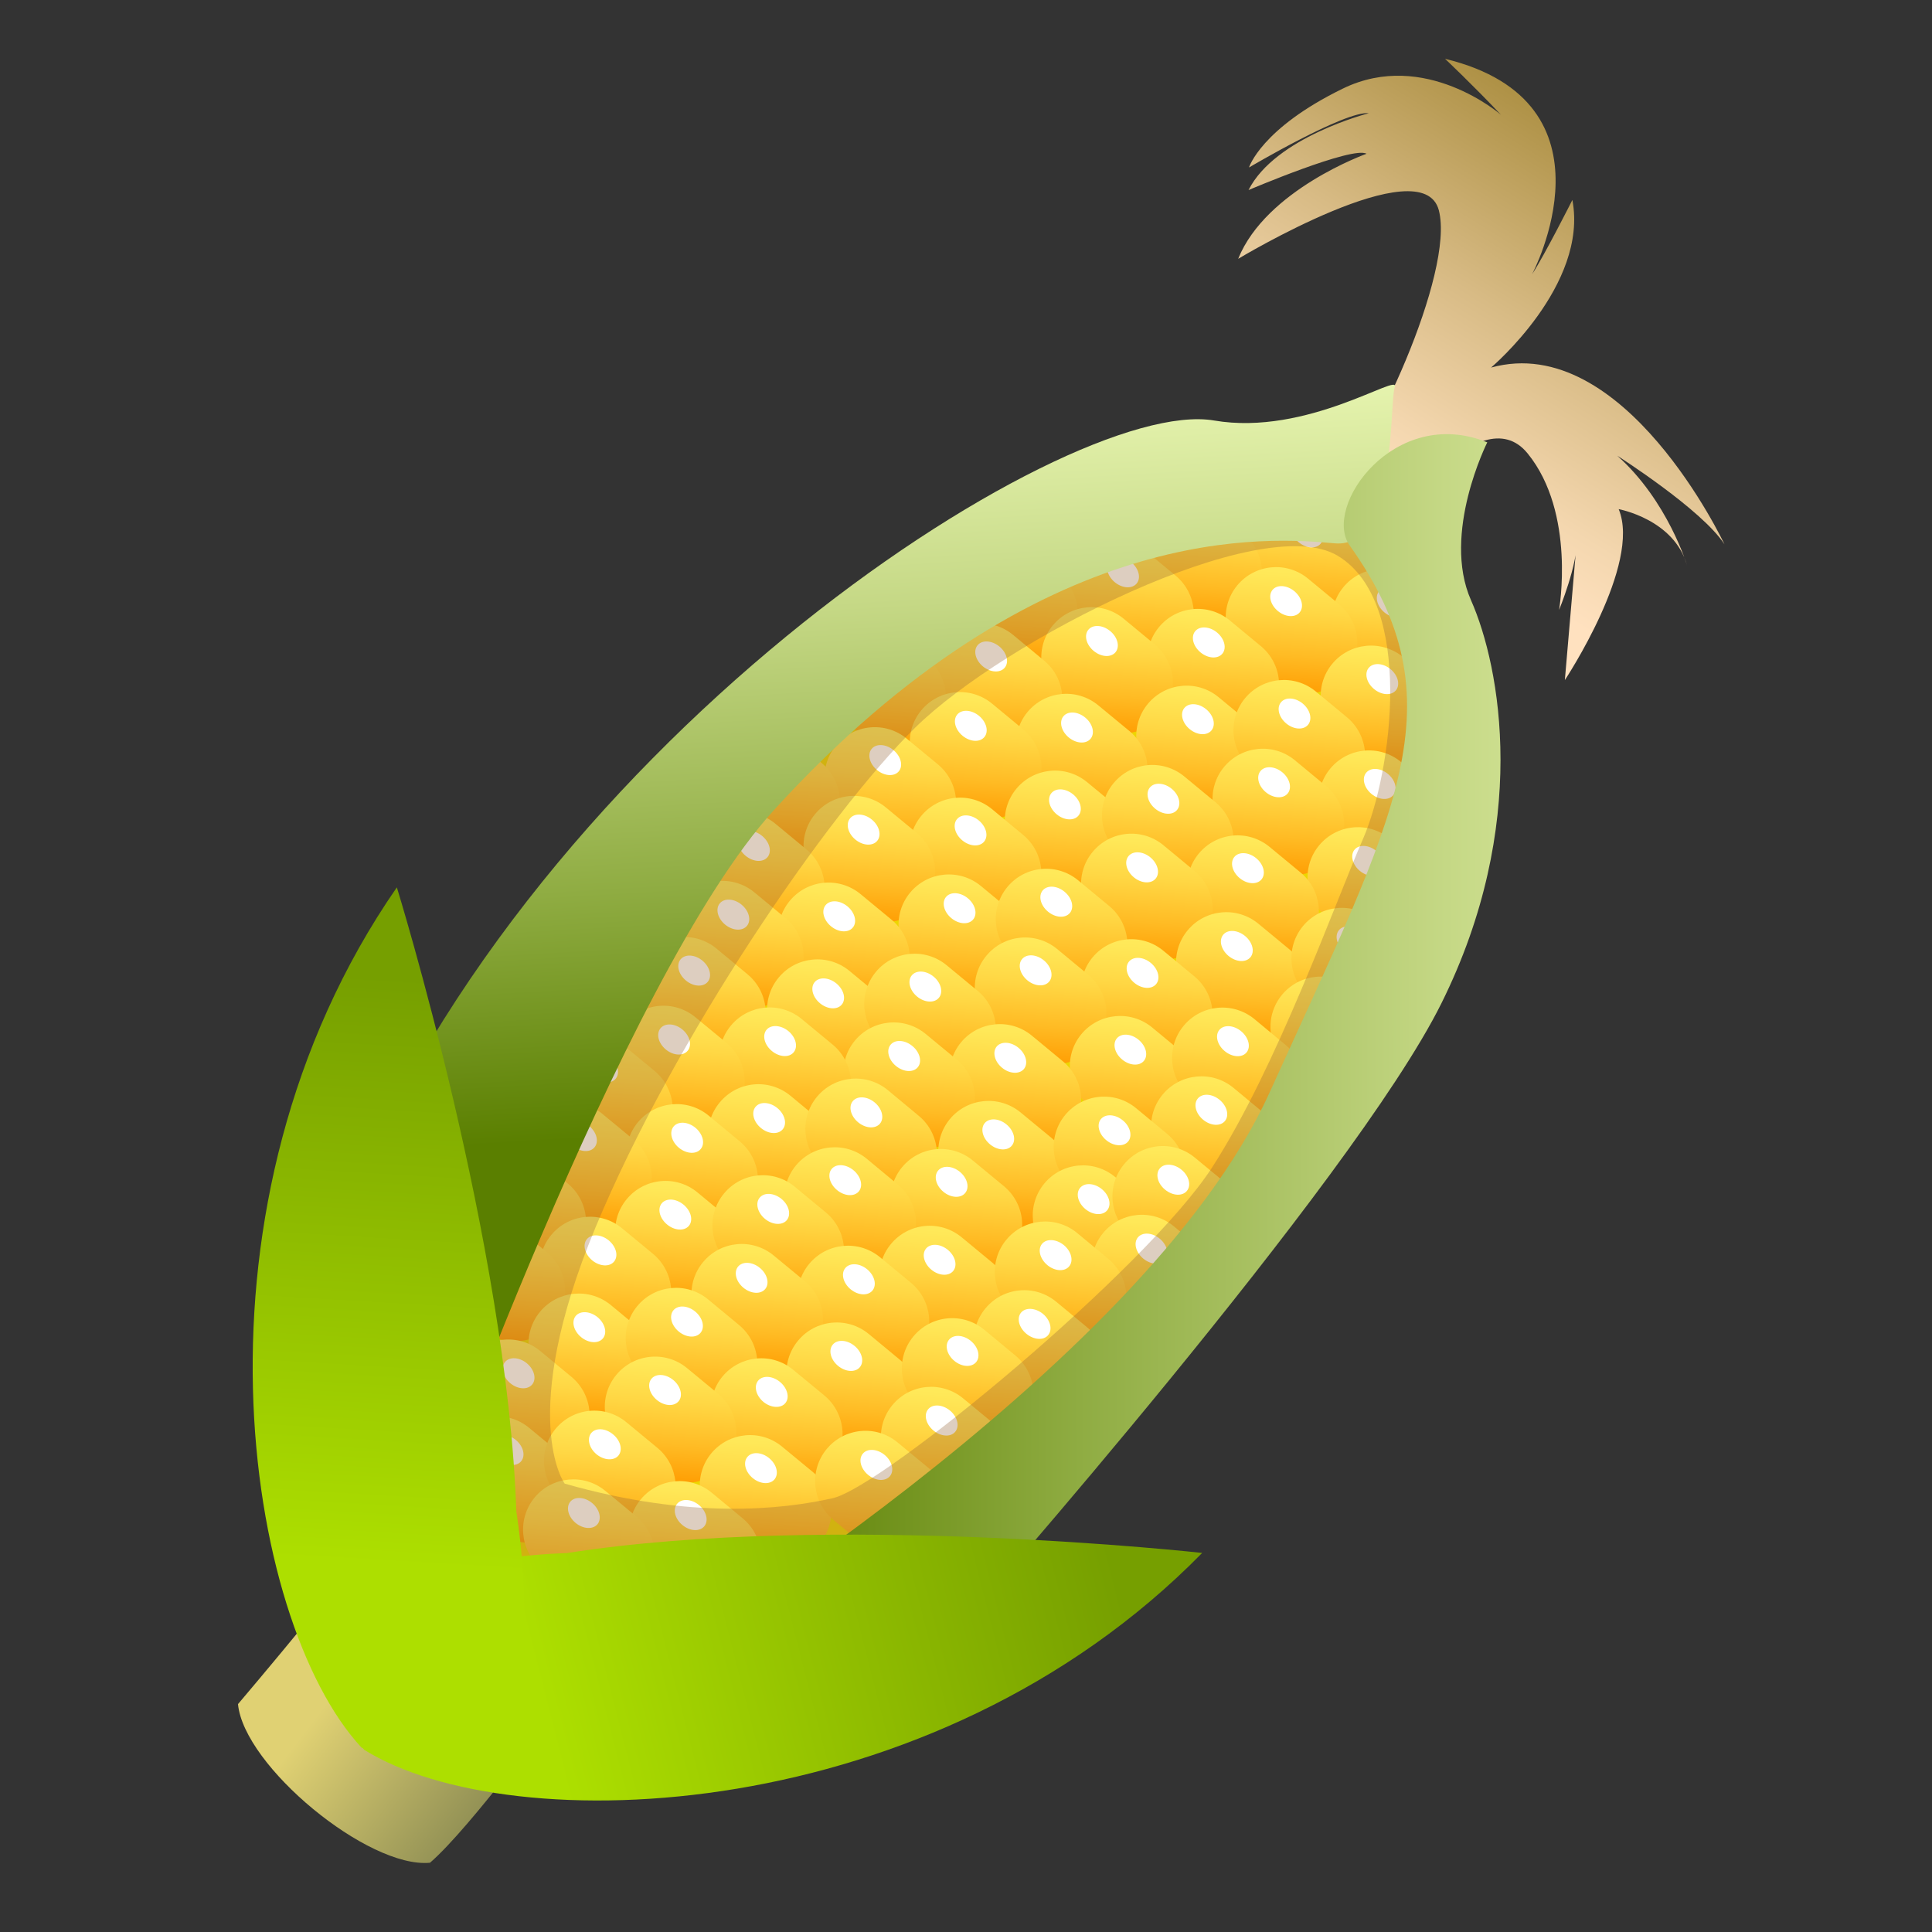 <?xml version="1.0" encoding="utf-8"?>
<!-- Generator: Adobe Illustrator 15.0.2, SVG Export Plug-In . SVG Version: 6.00 Build 0)  -->
<!DOCTYPE svg PUBLIC "-//W3C//DTD SVG 1.1//EN" "http://www.w3.org/Graphics/SVG/1.1/DTD/svg11.dtd">
<svg version="1.1" id="レイヤー_1" xmlns="http://www.w3.org/2000/svg" xmlns:xlink="http://www.w3.org/1999/xlink" x="0px"
	 y="0px" width="64px" height="64px" viewBox="0 0 64 64" enable-background="new 0 0 64 64" xml:space="preserve">
<rect x="0" y="0" width="64" height="64" fill="#333333" stroke="none"/>
<g>
	
		<linearGradient id="SVGID_1_" gradientUnits="userSpaceOnUse" x1="32.018" y1="-11.222" x2="34.768" y2="9.111" gradientTransform="matrix(0.771 0.637 -0.637 0.771 25.059 -12.279)">
		<stop  offset="0" style="stop-color:#7F6400"/>
		<stop  offset="0.302" style="stop-color:#AC8F42"/>
		<stop  offset="0.635" style="stop-color:#D8BB85"/>
		<stop  offset="0.876" style="stop-color:#F4D7AF"/>
		<stop  offset="1" style="stop-color:#FFE1BF"/>
	</linearGradient>
	<path fill="url(#SVGID_1_)" d="M44.14,16.165l1.743,1.44c0,0,3.115-4.561,4.722-2.584c1.606,1.977,1.041,5.185,1.041,5.185
		s0.619-1.501,0.593-2.354l-0.401,4.676c0,0,2.546-3.837,1.783-5.662c0,0,1.846,0.335,2.268,1.875c0,0-0.633-2.146-2.315-3.645
		c0,0,2.804,1.782,3.551,2.934c0,0-3.322-7.068-7.731-5.854c0,0,3.229-2.73,2.693-5.552c0,0-0.923,1.831-1.336,2.463
		c0,0,3.041-5.704-2.882-7.139c0,0,0.93,0.876,1.851,1.853c0,0-2.521-2.191-5.235-0.867c-2.716,1.324-3.11,2.614-3.11,2.614
		s3.199-1.892,3.968-1.797c0,0-3.099,0.789-3.984,2.545c0,0,3.452-1.47,3.909-1.202c0,0-3.327,1.185-4.252,3.48
		c0,0,6.105-3.677,6.647-1.609C48.2,9.034,45.395,15.039,44.14,16.165z"/>
	<path fill="#EDD600" d="M27.017,55.512c-4.349,3.517-9.944,4.921-14.254,1.355l0,0c-4.311-3.56-3.61-9.14-1.355-14.253
		c3.335-7.568,12.933-19.313,19.696-23.833c4.649-3.107,9.945-4.917,14.254-1.354l0,0c4.312,3.562,4.229,8.684,1.355,14.254
		C43.17,38.551,32.871,50.785,27.017,55.512z"/>
	<g>
		<g>
			<g>
				
					<linearGradient id="SVGID_2_" gradientUnits="userSpaceOnUse" x1="32.318" y1="9.925" x2="35.152" y2="13.842" gradientTransform="matrix(0.771 0.637 -0.637 0.771 25.059 -12.279)">
					<stop  offset="0" style="stop-color:#FFEE5F"/>
					<stop  offset="0.171" style="stop-color:#FFE858"/>
					<stop  offset="0.423" style="stop-color:#FFD744"/>
					<stop  offset="0.722" style="stop-color:#FFBB24"/>
					<stop  offset="1" style="stop-color:#FF9B00"/>
				</linearGradient>
				<path fill="url(#SVGID_2_)" d="M45.277,20.088c-0.587,0.71-1.639,0.809-2.347,0.223l-1.029-0.85
					c-0.708-0.585-0.809-1.637-0.222-2.346l0,0c0.585-0.71,1.637-0.81,2.346-0.223l1.028,0.85
					C45.763,18.327,45.863,19.379,45.277,20.088L45.277,20.088z"/>
				
					<ellipse transform="matrix(0.771 0.637 -0.637 0.771 21.131 -23.541)" fill="#FFFFFF" cx="43.312" cy="17.624" rx="0.584" ry="0.427"/>
			</g>
			<g>
				
					<linearGradient id="SVGID_3_" gradientUnits="userSpaceOnUse" x1="35.98" y1="9.925" x2="38.814" y2="13.842" gradientTransform="matrix(0.771 0.637 -0.637 0.771 25.059 -12.279)">
					<stop  offset="0" style="stop-color:#FFEE5F"/>
					<stop  offset="0.171" style="stop-color:#FFE858"/>
					<stop  offset="0.423" style="stop-color:#FFD744"/>
					<stop  offset="0.722" style="stop-color:#FFBB24"/>
					<stop  offset="1" style="stop-color:#FF9B00"/>
				</linearGradient>
				<path fill="url(#SVGID_3_)" d="M48.1,22.421c-0.586,0.71-1.637,0.808-2.347,0.222l-1.027-0.849
					c-0.711-0.586-0.809-1.638-0.223-2.346l0,0c0.586-0.709,1.637-0.809,2.346-0.224l1.028,0.85
					C48.587,20.66,48.687,21.712,48.1,22.421L48.1,22.421z"/>
				<path fill="#FFFFFF" d="M46.587,20.329c-0.152,0.182-0.475,0.164-0.726-0.042c-0.246-0.206-0.326-0.52-0.177-0.702
					c0.15-0.183,0.476-0.165,0.725,0.042C46.657,19.833,46.736,20.146,46.587,20.329z"/>
			</g>
			<g>
				
					<linearGradient id="SVGID_4_" gradientUnits="userSpaceOnUse" x1="29.318" y1="12.342" x2="32.151" y2="16.259" gradientTransform="matrix(0.771 0.637 -0.637 0.771 25.059 -12.279)">
					<stop  offset="0" style="stop-color:#FFEE5F"/>
					<stop  offset="0.171" style="stop-color:#FFE858"/>
					<stop  offset="0.423" style="stop-color:#FFD744"/>
					<stop  offset="0.722" style="stop-color:#FFBB24"/>
					<stop  offset="1" style="stop-color:#FF9B00"/>
				</linearGradient>
				<path fill="url(#SVGID_4_)" d="M41.425,20.039c-0.586,0.71-1.637,0.809-2.347,0.223l-1.027-0.85
					c-0.71-0.586-0.812-1.637-0.225-2.346l0,0c0.586-0.71,1.639-0.809,2.347-0.223l1.028,0.849
					C41.91,18.279,42.013,19.33,41.425,20.039L41.425,20.039z"/>
				
					<ellipse transform="matrix(0.77 0.638 -0.638 0.77 20.268 -21.125)" fill="#FFFFFF" cx="39.46" cy="17.574" rx="0.583" ry="0.428"/>
			</g>
			<g>
				
					<linearGradient id="SVGID_5_" gradientUnits="userSpaceOnUse" x1="33.233" y1="12.122" x2="36.068" y2="16.04" gradientTransform="matrix(0.771 0.637 -0.637 0.771 25.059 -12.279)">
					<stop  offset="0" style="stop-color:#FFEE5F"/>
					<stop  offset="0.171" style="stop-color:#FFE858"/>
					<stop  offset="0.423" style="stop-color:#FFD744"/>
					<stop  offset="0.722" style="stop-color:#FFBB24"/>
					<stop  offset="1" style="stop-color:#FF9B00"/>
				</linearGradient>
				<path fill="url(#SVGID_5_)" d="M44.583,22.365c-0.586,0.709-1.639,0.808-2.347,0.222l-1.029-0.849
					c-0.708-0.586-0.808-1.638-0.222-2.346l0,0c0.587-0.709,1.638-0.81,2.346-0.224l1.029,0.85
					C45.068,20.604,45.169,21.654,44.583,22.365L44.583,22.365z"/>
				
					<ellipse transform="matrix(0.771 0.637 -0.637 0.771 22.422 -22.578)" fill="#FFFFFF" cx="42.618" cy="19.9" rx="0.584" ry="0.427"/>
			</g>
			<g>
				
					<linearGradient id="SVGID_6_" gradientUnits="userSpaceOnUse" x1="37.316" y1="12.122" x2="40.151" y2="16.04" gradientTransform="matrix(0.771 0.637 -0.637 0.771 25.059 -12.279)">
					<stop  offset="0" style="stop-color:#FFEE5F"/>
					<stop  offset="0.171" style="stop-color:#FFE858"/>
					<stop  offset="0.423" style="stop-color:#FFD744"/>
					<stop  offset="0.722" style="stop-color:#FFBB24"/>
					<stop  offset="1" style="stop-color:#FF9B00"/>
				</linearGradient>
				<path fill="url(#SVGID_6_)" d="M47.73,24.965c-0.587,0.71-1.637,0.809-2.347,0.223l-1.028-0.85
					c-0.71-0.587-0.81-1.638-0.224-2.347l0,0c0.588-0.709,1.637-0.809,2.349-0.223l1.027,0.85
					C48.216,23.206,48.316,24.256,47.73,24.965L47.73,24.965z"/>
				
					<ellipse transform="matrix(0.771 0.637 -0.637 0.771 24.838 -24.005)" fill="#FFFFFF" cx="45.766" cy="22.501" rx="0.584" ry="0.428"/>
			</g>
		</g>
		<g>
			<g>
				<g>
					
						<linearGradient id="SVGID_7_" gradientUnits="userSpaceOnUse" x1="28.454" y1="14.841" x2="31.288" y2="18.758" gradientTransform="matrix(0.771 0.637 -0.637 0.771 25.059 -12.279)">
						<stop  offset="0" style="stop-color:#FFEE5F"/>
						<stop  offset="0.171" style="stop-color:#FFE858"/>
						<stop  offset="0.423" style="stop-color:#FFD744"/>
						<stop  offset="0.722" style="stop-color:#FFBB24"/>
						<stop  offset="1" style="stop-color:#FF9B00"/>
					</linearGradient>
					<path fill="url(#SVGID_7_)" d="M39.167,21.415c-0.587,0.71-1.637,0.81-2.347,0.223l-1.028-0.849
						c-0.71-0.586-0.81-1.637-0.223-2.347l0,0c0.587-0.709,1.637-0.809,2.347-0.223l1.027,0.849
						C39.652,19.655,39.753,20.706,39.167,21.415L39.167,21.415z"/>
					
						<ellipse transform="matrix(0.771 0.637 -0.637 0.771 20.591 -19.353)" fill="#FFFFFF" cx="37.203" cy="18.951" rx="0.585" ry="0.429"/>
				</g>
				<g>
					
						<linearGradient id="SVGID_8_" gradientUnits="userSpaceOnUse" x1="32.117" y1="14.841" x2="34.951" y2="18.759" gradientTransform="matrix(0.771 0.637 -0.637 0.771 25.059 -12.279)">
						<stop  offset="0" style="stop-color:#FFEE5F"/>
						<stop  offset="0.171" style="stop-color:#FFE858"/>
						<stop  offset="0.423" style="stop-color:#FFD744"/>
						<stop  offset="0.722" style="stop-color:#FFBB24"/>
						<stop  offset="1" style="stop-color:#FF9B00"/>
					</linearGradient>
					<path fill="url(#SVGID_8_)" d="M41.991,23.749c-0.587,0.709-1.639,0.808-2.347,0.222l-1.029-0.85
						c-0.709-0.586-0.81-1.636-0.224-2.346l0,0c0.587-0.71,1.638-0.809,2.347-0.223l1.028,0.85
						C42.476,21.988,42.576,23.039,41.991,23.749L41.991,23.749z"/>
					
						<ellipse transform="matrix(0.771 0.637 -0.637 0.771 22.741 -20.624)" fill="#FFFFFF" cx="40.025" cy="21.284" rx="0.584" ry="0.428"/>
				</g>
				<g>
					
						<linearGradient id="SVGID_9_" gradientUnits="userSpaceOnUse" x1="25.454" y1="17.257" x2="28.288" y2="21.175" gradientTransform="matrix(0.771 0.637 -0.637 0.771 25.059 -12.279)">
						<stop  offset="0" style="stop-color:#FFEE5F"/>
						<stop  offset="0.171" style="stop-color:#FFE858"/>
						<stop  offset="0.423" style="stop-color:#FFD744"/>
						<stop  offset="0.722" style="stop-color:#FFBB24"/>
						<stop  offset="1" style="stop-color:#FF9B00"/>
					</linearGradient>
					<path fill="url(#SVGID_9_)" d="M35.315,21.367c-0.587,0.708-1.639,0.808-2.347,0.222l-1.028-0.85
						c-0.71-0.586-0.81-1.636-0.223-2.346l0,0c0.586-0.709,1.637-0.809,2.346-0.223l1.027,0.85
						C35.802,19.606,35.901,20.657,35.315,21.367L35.315,21.367z"/>
					
						<ellipse transform="matrix(0.771 0.636 -0.636 0.771 19.656 -16.903)" fill="#FFFFFF" cx="33.35" cy="18.902" rx="0.585" ry="0.428"/>
				</g>
				<g>
					
						<linearGradient id="SVGID_10_" gradientUnits="userSpaceOnUse" x1="29.37" y1="17.038" x2="32.204" y2="20.955" gradientTransform="matrix(0.771 0.637 -0.637 0.771 25.059 -12.279)">
						<stop  offset="0" style="stop-color:#FFEE5F"/>
						<stop  offset="0.171" style="stop-color:#FFE858"/>
						<stop  offset="0.423" style="stop-color:#FFD744"/>
						<stop  offset="0.722" style="stop-color:#FFBB24"/>
						<stop  offset="1" style="stop-color:#FF9B00"/>
					</linearGradient>
					<path fill="url(#SVGID_10_)" d="M38.473,23.691c-0.587,0.709-1.637,0.809-2.348,0.223l-1.026-0.85
						c-0.709-0.586-0.81-1.636-0.224-2.346l0,0c0.586-0.709,1.636-0.809,2.347-0.223l1.028,0.85
						C38.959,21.932,39.061,22.982,38.473,23.691L38.473,23.691z"/>
					
						<ellipse transform="matrix(0.771 0.637 -0.637 0.771 21.877 -18.388)" fill="#FFFFFF" cx="36.508" cy="21.227" rx="0.584" ry="0.428"/>
				</g>
				<g>
					
						<linearGradient id="SVGID_11_" gradientUnits="userSpaceOnUse" x1="33.452" y1="17.038" x2="36.286" y2="20.954" gradientTransform="matrix(0.771 0.637 -0.637 0.771 25.059 -12.279)">
						<stop  offset="0" style="stop-color:#FFEE5F"/>
						<stop  offset="0.171" style="stop-color:#FFE858"/>
						<stop  offset="0.423" style="stop-color:#FFD744"/>
						<stop  offset="0.722" style="stop-color:#FFBB24"/>
						<stop  offset="1" style="stop-color:#FF9B00"/>
					</linearGradient>
					<path fill="url(#SVGID_11_)" d="M41.621,26.292c-0.586,0.709-1.639,0.809-2.347,0.223l-1.028-0.85
						c-0.71-0.586-0.811-1.637-0.224-2.347l0,0c0.586-0.709,1.637-0.809,2.346-0.223l1.028,0.85
						C42.105,24.532,42.208,25.583,41.621,26.292L41.621,26.292z"/>
					
						<ellipse transform="matrix(0.771 0.637 -0.637 0.771 24.287 -19.809)" fill="#FFFFFF" cx="39.656" cy="23.829" rx="0.583" ry="0.428"/>
				</g>
			</g>
			<g>
				<g>
					
						<linearGradient id="SVGID_12_" gradientUnits="userSpaceOnUse" x1="35.815" y1="14.841" x2="38.649" y2="18.758" gradientTransform="matrix(0.771 0.637 -0.637 0.771 25.059 -12.279)">
						<stop  offset="0" style="stop-color:#FFEE5F"/>
						<stop  offset="0.171" style="stop-color:#FFE858"/>
						<stop  offset="0.423" style="stop-color:#FFD744"/>
						<stop  offset="0.722" style="stop-color:#FFBB24"/>
						<stop  offset="1" style="stop-color:#FF9B00"/>
					</linearGradient>
					<path fill="url(#SVGID_12_)" d="M44.84,26.104c-0.586,0.708-1.637,0.808-2.347,0.222l-1.027-0.85
						c-0.71-0.586-0.81-1.636-0.223-2.346l0,0c0.586-0.708,1.637-0.81,2.346-0.223l1.027,0.85
						C45.326,24.344,45.427,25.395,44.84,26.104L44.84,26.104z"/>
					
						<ellipse transform="matrix(0.77 0.638 -0.638 0.77 24.95 -21.921)" fill="#FFFFFF" cx="42.876" cy="23.64" rx="0.583" ry="0.428"/>
				</g>
				<g>
					
						<linearGradient id="SVGID_13_" gradientUnits="userSpaceOnUse" x1="39.477" y1="14.841" x2="42.311" y2="18.758" gradientTransform="matrix(0.771 0.637 -0.637 0.771 25.059 -12.279)">
						<stop  offset="0" style="stop-color:#FFEE5F"/>
						<stop  offset="0.171" style="stop-color:#FFE858"/>
						<stop  offset="0.423" style="stop-color:#FFD744"/>
						<stop  offset="0.722" style="stop-color:#FFBB24"/>
						<stop  offset="1" style="stop-color:#FF9B00"/>
					</linearGradient>
					<path fill="url(#SVGID_13_)" d="M47.664,28.438c-0.585,0.709-1.638,0.808-2.348,0.222l-1.026-0.85
						c-0.711-0.586-0.812-1.637-0.225-2.347l0,0c0.587-0.709,1.638-0.809,2.346-0.222l1.028,0.85
						C48.149,26.677,48.251,27.729,47.664,28.438L47.664,28.438z"/>
					
						<ellipse transform="matrix(0.77 0.638 -0.638 0.77 27.088 -23.186)" fill="#FFFFFF" cx="45.699" cy="25.973" rx="0.583" ry="0.429"/>
				</g>
				<g>
					
						<linearGradient id="SVGID_14_" gradientUnits="userSpaceOnUse" x1="36.73" y1="17.038" x2="39.564" y2="20.955" gradientTransform="matrix(0.771 0.637 -0.637 0.771 25.059 -12.279)">
						<stop  offset="0" style="stop-color:#FFEE5F"/>
						<stop  offset="0.171" style="stop-color:#FFE858"/>
						<stop  offset="0.423" style="stop-color:#FFD744"/>
						<stop  offset="0.722" style="stop-color:#FFBB24"/>
						<stop  offset="1" style="stop-color:#FF9B00"/>
					</linearGradient>
					<path fill="url(#SVGID_14_)" d="M44.146,28.38c-0.588,0.71-1.638,0.809-2.348,0.223l-1.028-0.85
						c-0.708-0.586-0.808-1.637-0.222-2.346l0,0c0.587-0.709,1.637-0.809,2.346-0.223l1.028,0.851
						C44.633,26.62,44.732,27.671,44.146,28.38L44.146,28.38z"/>
					
						<ellipse transform="matrix(0.771 0.637 -0.637 0.771 26.192 -20.938)" fill="#FFFFFF" cx="42.182" cy="25.916" rx="0.584" ry="0.428"/>
				</g>
				<g>
					
						<linearGradient id="SVGID_15_" gradientUnits="userSpaceOnUse" x1="40.812" y1="17.037" x2="43.647" y2="20.954" gradientTransform="matrix(0.771 0.637 -0.637 0.771 25.059 -12.279)">
						<stop  offset="0" style="stop-color:#FFEE5F"/>
						<stop  offset="0.171" style="stop-color:#FFE858"/>
						<stop  offset="0.423" style="stop-color:#FFD744"/>
						<stop  offset="0.722" style="stop-color:#FFBB24"/>
						<stop  offset="1" style="stop-color:#FF9B00"/>
					</linearGradient>
					<path fill="url(#SVGID_15_)" d="M47.294,30.982c-0.587,0.708-1.638,0.807-2.347,0.221l-1.028-0.85
						c-0.709-0.586-0.81-1.637-0.224-2.346l0,0c0.587-0.71,1.638-0.81,2.347-0.223l1.029,0.85
						C47.779,29.221,47.881,30.273,47.294,30.982L47.294,30.982z"/>
					
						<ellipse transform="matrix(0.77 0.638 -0.638 0.77 28.61 -22.359)" fill="#FFFFFF" cx="45.329" cy="28.517" rx="0.583" ry="0.428"/>
				</g>
			</g>
		</g>
		<g>
			<g>
				<g>
					
						<linearGradient id="SVGID_16_" gradientUnits="userSpaceOnUse" x1="26.888" y1="19.785" x2="29.722" y2="23.702" gradientTransform="matrix(0.771 0.637 -0.637 0.771 25.059 -12.279)">
						<stop  offset="0" style="stop-color:#FFEE5F"/>
						<stop  offset="0.171" style="stop-color:#FFE858"/>
						<stop  offset="0.423" style="stop-color:#FFD744"/>
						<stop  offset="0.722" style="stop-color:#FFBB24"/>
						<stop  offset="1" style="stop-color:#FF9B00"/>
					</linearGradient>
					<path fill="url(#SVGID_16_)" d="M34.811,24.229c-0.587,0.71-1.637,0.809-2.348,0.222l-1.026-0.849
						c-0.71-0.587-0.81-1.637-0.223-2.346l0,0c0.586-0.71,1.636-0.81,2.346-0.224l1.027,0.85
						C35.298,22.468,35.396,23.52,34.811,24.229L34.811,24.229z"/>
					
						<ellipse transform="matrix(0.771 0.636 -0.636 0.771 21.351 -15.924)" fill="#FFFFFF" cx="32.846" cy="21.764" rx="0.584" ry="0.428"/>
				</g>
				<g>
					
						<linearGradient id="SVGID_17_" gradientUnits="userSpaceOnUse" x1="30.551" y1="19.785" x2="33.385" y2="23.702" gradientTransform="matrix(0.771 0.637 -0.637 0.771 25.059 -12.279)">
						<stop  offset="0" style="stop-color:#FFEE5F"/>
						<stop  offset="0.171" style="stop-color:#FFE858"/>
						<stop  offset="0.423" style="stop-color:#FFD744"/>
						<stop  offset="0.722" style="stop-color:#FFBB24"/>
						<stop  offset="1" style="stop-color:#FF9B00"/>
					</linearGradient>
					<path fill="url(#SVGID_17_)" d="M37.634,26.563c-0.585,0.709-1.637,0.808-2.346,0.222l-1.029-0.851
						c-0.709-0.586-0.809-1.636-0.223-2.346l0,0c0.587-0.709,1.637-0.809,2.346-0.223l1.029,0.849
						C38.12,24.801,38.221,25.853,37.634,26.563L37.634,26.563z"/>
					
						<ellipse transform="matrix(0.771 0.637 -0.637 0.771 23.526 -17.2)" fill="#FFFFFF" cx="35.669" cy="24.097" rx="0.584" ry="0.428"/>
				</g>
				<g>
					
						<linearGradient id="SVGID_18_" gradientUnits="userSpaceOnUse" x1="23.888" y1="22.201" x2="26.722" y2="26.119" gradientTransform="matrix(0.771 0.637 -0.637 0.771 25.059 -12.279)">
						<stop  offset="0" style="stop-color:#FFEE5F"/>
						<stop  offset="0.171" style="stop-color:#FFE858"/>
						<stop  offset="0.423" style="stop-color:#FFD744"/>
						<stop  offset="0.722" style="stop-color:#FFBB24"/>
						<stop  offset="1" style="stop-color:#FF9B00"/>
					</linearGradient>
					<path fill="url(#SVGID_18_)" d="M30.958,24.181c-0.585,0.709-1.637,0.808-2.347,0.222l-1.027-0.849
						c-0.709-0.586-0.81-1.637-0.223-2.346l0,0c0.586-0.71,1.637-0.81,2.346-0.224l1.028,0.85
						C31.444,22.419,31.545,23.47,30.958,24.181L30.958,24.181z"/>
					
						<ellipse transform="matrix(0.771 0.637 -0.637 0.771 20.468 -13.491)" fill="#FFFFFF" cx="28.994" cy="21.716" rx="0.584" ry="0.428"/>
				</g>
				<g>
					
						<linearGradient id="SVGID_19_" gradientUnits="userSpaceOnUse" x1="27.804" y1="21.981" x2="30.638" y2="25.899" gradientTransform="matrix(0.771 0.637 -0.637 0.771 25.059 -12.279)">
						<stop  offset="0" style="stop-color:#FFEE5F"/>
						<stop  offset="0.171" style="stop-color:#FFE858"/>
						<stop  offset="0.423" style="stop-color:#FFD744"/>
						<stop  offset="0.722" style="stop-color:#FFBB24"/>
						<stop  offset="1" style="stop-color:#FF9B00"/>
					</linearGradient>
					<path fill="url(#SVGID_19_)" d="M34.116,26.505c-0.586,0.709-1.637,0.809-2.346,0.223l-1.029-0.851
						c-0.709-0.586-0.808-1.636-0.223-2.346l0,0c0.586-0.709,1.636-0.809,2.346-0.222l1.028,0.85
						C34.604,24.745,34.704,25.796,34.116,26.505L34.116,26.505z"/>
					
						<ellipse transform="matrix(0.771 0.637 -0.637 0.771 22.684 -14.973)" fill="#FFFFFF" cx="32.152" cy="24.041" rx="0.584" ry="0.428"/>
				</g>
				<g>
					
						<linearGradient id="SVGID_20_" gradientUnits="userSpaceOnUse" x1="31.886" y1="21.981" x2="34.721" y2="25.899" gradientTransform="matrix(0.771 0.637 -0.637 0.771 25.059 -12.279)">
						<stop  offset="0" style="stop-color:#FFEE5F"/>
						<stop  offset="0.171" style="stop-color:#FFE858"/>
						<stop  offset="0.423" style="stop-color:#FFD744"/>
						<stop  offset="0.722" style="stop-color:#FFBB24"/>
						<stop  offset="1" style="stop-color:#FF9B00"/>
					</linearGradient>
					<path fill="url(#SVGID_20_)" d="M37.264,29.106c-0.585,0.709-1.637,0.809-2.346,0.223l-1.029-0.85
						c-0.709-0.587-0.809-1.637-0.224-2.347l0,0c0.587-0.71,1.638-0.809,2.347-0.222l1.029,0.849
						C37.751,27.345,37.851,28.397,37.264,29.106L37.264,29.106z"/>
					
						<ellipse transform="matrix(0.77 0.638 -0.638 0.77 25.094 -16.39)" fill="#FFFFFF" cx="35.3" cy="26.642" rx="0.583" ry="0.428"/>
				</g>
			</g>
			<g>
				<g>
					
						<linearGradient id="SVGID_21_" gradientUnits="userSpaceOnUse" x1="34.249" y1="19.785" x2="37.083" y2="23.702" gradientTransform="matrix(0.771 0.637 -0.637 0.771 25.059 -12.279)">
						<stop  offset="0" style="stop-color:#FFEE5F"/>
						<stop  offset="0.171" style="stop-color:#FFE858"/>
						<stop  offset="0.423" style="stop-color:#FFD744"/>
						<stop  offset="0.722" style="stop-color:#FFBB24"/>
						<stop  offset="1" style="stop-color:#FF9B00"/>
					</linearGradient>
					<path fill="url(#SVGID_21_)" d="M40.484,28.917c-0.587,0.709-1.638,0.809-2.348,0.222l-1.027-0.849
						c-0.711-0.586-0.809-1.636-0.222-2.345l0,0c0.587-0.71,1.635-0.81,2.346-0.223l1.027,0.849
						C40.971,27.157,41.07,28.209,40.484,28.917L40.484,28.917z"/>
					
						<ellipse transform="matrix(0.772 0.636 -0.636 0.772 25.628 -18.462)" fill="#FFFFFF" cx="38.52" cy="26.454" rx="0.584" ry="0.428"/>
				</g>
				<g>
					
						<linearGradient id="SVGID_22_" gradientUnits="userSpaceOnUse" x1="37.911" y1="19.785" x2="40.745" y2="23.702" gradientTransform="matrix(0.771 0.637 -0.637 0.771 25.059 -12.279)">
						<stop  offset="0" style="stop-color:#FFEE5F"/>
						<stop  offset="0.171" style="stop-color:#FFE858"/>
						<stop  offset="0.423" style="stop-color:#FFD744"/>
						<stop  offset="0.722" style="stop-color:#FFBB24"/>
						<stop  offset="1" style="stop-color:#FF9B00"/>
					</linearGradient>
					<path fill="url(#SVGID_22_)" d="M43.309,31.251c-0.587,0.71-1.638,0.809-2.349,0.223l-1.027-0.85
						c-0.71-0.586-0.81-1.637-0.224-2.346l0,0c0.587-0.71,1.638-0.81,2.347-0.224l1.029,0.85
						C43.793,29.49,43.895,30.543,43.309,31.251L43.309,31.251z"/>
					
						<ellipse transform="matrix(0.771 0.636 -0.636 0.771 27.772 -19.729)" fill="#FFFFFF" cx="41.343" cy="28.786" rx="0.584" ry="0.429"/>
				</g>
				<g>
					
						<linearGradient id="SVGID_23_" gradientUnits="userSpaceOnUse" x1="35.165" y1="21.981" x2="37.999" y2="25.899" gradientTransform="matrix(0.771 0.637 -0.637 0.771 25.059 -12.279)">
						<stop  offset="0" style="stop-color:#FFEE5F"/>
						<stop  offset="0.171" style="stop-color:#FFE858"/>
						<stop  offset="0.423" style="stop-color:#FFD744"/>
						<stop  offset="0.722" style="stop-color:#FFBB24"/>
						<stop  offset="1" style="stop-color:#FF9B00"/>
					</linearGradient>
					<path fill="url(#SVGID_23_)" d="M39.791,31.194c-0.587,0.709-1.638,0.809-2.348,0.223l-1.029-0.85
						c-0.707-0.585-0.807-1.636-0.221-2.345l0,0c0.587-0.71,1.636-0.81,2.346-0.224l1.027,0.85
						C40.275,29.434,40.378,30.484,39.791,31.194L39.791,31.194z"/>
					
						<ellipse transform="matrix(0.771 0.637 -0.637 0.771 26.971 -17.513)" fill="#FFFFFF" cx="37.825" cy="28.729" rx="0.584" ry="0.429"/>
				</g>
				<g>
					
						<linearGradient id="SVGID_24_" gradientUnits="userSpaceOnUse" x1="39.247" y1="21.981" x2="42.083" y2="25.9" gradientTransform="matrix(0.771 0.637 -0.637 0.771 25.059 -12.279)">
						<stop  offset="0" style="stop-color:#FFEE5F"/>
						<stop  offset="0.171" style="stop-color:#FFE858"/>
						<stop  offset="0.423" style="stop-color:#FFD744"/>
						<stop  offset="0.722" style="stop-color:#FFBB24"/>
						<stop  offset="1" style="stop-color:#FF9B00"/>
					</linearGradient>
					<path fill="url(#SVGID_24_)" d="M42.938,33.795c-0.587,0.712-1.639,0.811-2.347,0.224l-1.029-0.852
						c-0.709-0.585-0.809-1.637-0.222-2.346l0,0c0.585-0.709,1.635-0.809,2.346-0.221l1.028,0.849
						C43.424,32.036,43.524,33.085,42.938,33.795L42.938,33.795z"/>
					
						<ellipse transform="matrix(0.771 0.637 -0.637 0.771 29.339 -18.919)" fill="#FFFFFF" cx="40.973" cy="31.331" rx="0.585" ry="0.429"/>
				</g>
			</g>
			<g>
				<g>
					
						<linearGradient id="SVGID_25_" gradientUnits="userSpaceOnUse" x1="42.102" y1="19.436" x2="44.937" y2="23.354" gradientTransform="matrix(0.771 0.637 -0.637 0.771 25.059 -12.279)">
						<stop  offset="0" style="stop-color:#FFEE5F"/>
						<stop  offset="0.171" style="stop-color:#FFE858"/>
						<stop  offset="0.423" style="stop-color:#FFD744"/>
						<stop  offset="0.722" style="stop-color:#FFBB24"/>
						<stop  offset="1" style="stop-color:#FF9B00"/>
					</linearGradient>
					<path fill="url(#SVGID_25_)" d="M46.76,33.653c-0.586,0.709-1.639,0.808-2.347,0.221l-1.027-0.85
						c-0.711-0.585-0.811-1.635-0.224-2.346l0,0c0.586-0.708,1.638-0.81,2.345-0.222l1.029,0.848
						C47.245,31.892,47.347,32.943,46.76,33.653L46.76,33.653z"/>
					
						<ellipse transform="matrix(0.77 0.638 -0.638 0.77 30.208 -21.41)" fill="#FFFFFF" cx="44.796" cy="31.189" rx="0.583" ry="0.428"/>
				</g>
				<g>
					
						<linearGradient id="SVGID_26_" gradientUnits="userSpaceOnUse" x1="43.018" y1="21.633" x2="45.852" y2="25.552" gradientTransform="matrix(0.771 0.637 -0.637 0.771 25.059 -12.279)">
						<stop  offset="0" style="stop-color:#FFEE5F"/>
						<stop  offset="0.171" style="stop-color:#FFE858"/>
						<stop  offset="0.423" style="stop-color:#FFD744"/>
						<stop  offset="0.722" style="stop-color:#FFBB24"/>
						<stop  offset="1" style="stop-color:#FF9B00"/>
					</linearGradient>
					<path fill="url(#SVGID_26_)" d="M46.066,35.928c-0.587,0.712-1.638,0.811-2.348,0.225l-1.027-0.851
						c-0.71-0.587-0.81-1.637-0.224-2.347l0,0c0.586-0.709,1.638-0.809,2.346-0.222l1.029,0.848
						C46.552,34.168,46.651,35.221,46.066,35.928L46.066,35.928z"/>
					
						<ellipse transform="matrix(0.771 0.637 -0.637 0.771 31.426 -20.425)" fill="#FFFFFF" cx="44.101" cy="33.465" rx="0.584" ry="0.429"/>
				</g>
			</g>
		</g>
		<g>
			<g>
				<g>
					
						<linearGradient id="SVGID_27_" gradientUnits="userSpaceOnUse" x1="26.367" y1="24.677" x2="29.201" y2="28.596" gradientTransform="matrix(0.771 0.637 -0.637 0.771 25.059 -12.279)">
						<stop  offset="0" style="stop-color:#FFEE5F"/>
						<stop  offset="0.171" style="stop-color:#FFE858"/>
						<stop  offset="0.423" style="stop-color:#FFD744"/>
						<stop  offset="0.722" style="stop-color:#FFBB24"/>
						<stop  offset="1" style="stop-color:#FF9B00"/>
					</linearGradient>
					<path fill="url(#SVGID_27_)" d="M31.292,27.668c-0.586,0.709-1.638,0.809-2.347,0.222l-1.029-0.849
						c-0.709-0.586-0.809-1.637-0.222-2.347l0,0c0.586-0.709,1.637-0.81,2.346-0.223l1.028,0.849
						C31.778,25.908,31.878,26.958,31.292,27.668L31.292,27.668z"/>
					
						<ellipse transform="matrix(0.77 0.637 -0.637 0.77 22.798 -12.91)" fill="#FFFFFF" cx="29.327" cy="25.204" rx="0.584" ry="0.428"/>
				</g>
				<g>
					
						<linearGradient id="SVGID_28_" gradientUnits="userSpaceOnUse" x1="30.03" y1="24.678" x2="32.864" y2="28.595" gradientTransform="matrix(0.771 0.637 -0.637 0.771 25.059 -12.279)">
						<stop  offset="0" style="stop-color:#FFEE5F"/>
						<stop  offset="0.171" style="stop-color:#FFE858"/>
						<stop  offset="0.423" style="stop-color:#FFD744"/>
						<stop  offset="0.722" style="stop-color:#FFBB24"/>
						<stop  offset="1" style="stop-color:#FF9B00"/>
					</linearGradient>
					<path fill="url(#SVGID_28_)" d="M34.115,30.001c-0.586,0.71-1.638,0.809-2.348,0.223l-1.028-0.85
						c-0.709-0.586-0.809-1.636-0.222-2.346l0,0c0.586-0.709,1.636-0.81,2.345-0.224l1.028,0.851
						C34.602,28.241,34.702,29.292,34.115,30.001L34.115,30.001z"/>
					
						<ellipse transform="matrix(0.77 0.637 -0.637 0.77 24.936 -14.175)" fill="#FFFFFF" cx="32.15" cy="27.537" rx="0.584" ry="0.429"/>
				</g>
				<g>
					
						<linearGradient id="SVGID_29_" gradientUnits="userSpaceOnUse" x1="23.367" y1="27.095" x2="26.2" y2="31.011" gradientTransform="matrix(0.771 0.637 -0.637 0.771 25.059 -12.279)">
						<stop  offset="0" style="stop-color:#FFEE5F"/>
						<stop  offset="0.171" style="stop-color:#FFE858"/>
						<stop  offset="0.423" style="stop-color:#FFD744"/>
						<stop  offset="0.722" style="stop-color:#FFBB24"/>
						<stop  offset="1" style="stop-color:#FF9B00"/>
					</linearGradient>
					<path fill="url(#SVGID_29_)" d="M27.44,27.62c-0.586,0.709-1.638,0.809-2.348,0.222l-1.028-0.85
						c-0.709-0.585-0.809-1.636-0.223-2.346l0,0c0.587-0.709,1.637-0.809,2.346-0.223l1.028,0.849
						C27.925,25.859,28.026,26.911,27.44,27.62L27.44,27.62z"/>
					
						<ellipse transform="matrix(0.771 0.637 -0.637 0.771 21.873 -10.465)" fill="#FFFFFF" cx="25.475" cy="25.155" rx="0.584" ry="0.429"/>
				</g>
				<g>
					
						<linearGradient id="SVGID_30_" gradientUnits="userSpaceOnUse" x1="27.282" y1="26.875" x2="30.116" y2="30.791" gradientTransform="matrix(0.771 0.637 -0.637 0.771 25.059 -12.279)">
						<stop  offset="0" style="stop-color:#FFEE5F"/>
						<stop  offset="0.171" style="stop-color:#FFE858"/>
						<stop  offset="0.423" style="stop-color:#FFD744"/>
						<stop  offset="0.722" style="stop-color:#FFBB24"/>
						<stop  offset="1" style="stop-color:#FF9B00"/>
					</linearGradient>
					<path fill="url(#SVGID_30_)" d="M30.597,29.944c-0.586,0.71-1.637,0.809-2.347,0.223l-1.027-0.85
						c-0.71-0.587-0.81-1.637-0.224-2.347l0,0c0.586-0.709,1.637-0.81,2.346-0.223l1.029,0.85
						C31.083,28.184,31.184,29.235,30.597,29.944L30.597,29.944z"/>
					
						<ellipse transform="matrix(0.77 0.638 -0.638 0.77 24.094 -11.946)" fill="#FFFFFF" cx="28.633" cy="27.48" rx="0.584" ry="0.429"/>
				</g>
				<g>
					
						<linearGradient id="SVGID_31_" gradientUnits="userSpaceOnUse" x1="31.365" y1="26.875" x2="34.199" y2="30.792" gradientTransform="matrix(0.771 0.637 -0.637 0.771 25.059 -12.279)">
						<stop  offset="0" style="stop-color:#FFEE5F"/>
						<stop  offset="0.171" style="stop-color:#FFE858"/>
						<stop  offset="0.423" style="stop-color:#FFD744"/>
						<stop  offset="0.722" style="stop-color:#FFBB24"/>
						<stop  offset="1" style="stop-color:#FF9B00"/>
					</linearGradient>
					<path fill="url(#SVGID_31_)" d="M33.745,32.546c-0.587,0.708-1.637,0.808-2.347,0.223l-1.028-0.851
						c-0.709-0.586-0.81-1.636-0.223-2.346l0,0c0.586-0.709,1.637-0.809,2.346-0.223l1.029,0.85
						C34.23,30.786,34.331,31.836,33.745,32.546L33.745,32.546z"/>
					
						<ellipse transform="matrix(0.771 0.637 -0.637 0.771 26.447 -13.352)" fill="#FFFFFF" cx="31.781" cy="30.082" rx="0.584" ry="0.428"/>
				</g>
			</g>
			<g>
				<g>
					
						<linearGradient id="SVGID_32_" gradientUnits="userSpaceOnUse" x1="33.727" y1="24.677" x2="36.562" y2="28.596" gradientTransform="matrix(0.771 0.637 -0.637 0.771 25.059 -12.279)">
						<stop  offset="0" style="stop-color:#FFEE5F"/>
						<stop  offset="0.171" style="stop-color:#FFE858"/>
						<stop  offset="0.423" style="stop-color:#FFD744"/>
						<stop  offset="0.722" style="stop-color:#FFBB24"/>
						<stop  offset="1" style="stop-color:#FF9B00"/>
					</linearGradient>
					<path fill="url(#SVGID_32_)" d="M36.966,32.357c-0.587,0.709-1.637,0.81-2.348,0.222l-1.027-0.849
						c-0.709-0.587-0.809-1.636-0.222-2.346l0,0c0.585-0.709,1.635-0.81,2.345-0.223l1.027,0.849
						C37.452,30.597,37.552,31.648,36.966,32.357L36.966,32.357z"/>
					
						<ellipse transform="matrix(0.771 0.636 -0.636 0.771 27.017 -15.438)" fill="#FFFFFF" cx="35.001" cy="29.893" rx="0.585" ry="0.429"/>
				</g>
				<g>
					
						<linearGradient id="SVGID_33_" gradientUnits="userSpaceOnUse" x1="37.391" y1="24.677" x2="40.225" y2="28.595" gradientTransform="matrix(0.771 0.637 -0.637 0.771 25.059 -12.279)">
						<stop  offset="0" style="stop-color:#FFEE5F"/>
						<stop  offset="0.171" style="stop-color:#FFE858"/>
						<stop  offset="0.423" style="stop-color:#FFD744"/>
						<stop  offset="0.722" style="stop-color:#FFBB24"/>
						<stop  offset="1" style="stop-color:#FF9B00"/>
					</linearGradient>
					<path fill="url(#SVGID_33_)" d="M39.79,34.69c-0.587,0.709-1.64,0.81-2.348,0.223l-1.029-0.849
						c-0.708-0.587-0.809-1.638-0.222-2.348l0,0c0.587-0.708,1.636-0.809,2.346-0.222l1.028,0.849
						C40.274,32.932,40.376,33.982,39.79,34.69L39.79,34.69z"/>
					
						<ellipse transform="matrix(0.771 0.637 -0.637 0.771 29.214 -16.713)" fill="#FFFFFF" cx="37.824" cy="32.226" rx="0.584" ry="0.428"/>
				</g>
				<g>
					
						<linearGradient id="SVGID_34_" gradientUnits="userSpaceOnUse" x1="34.644" y1="26.875" x2="37.478" y2="30.792" gradientTransform="matrix(0.771 0.637 -0.637 0.771 25.059 -12.279)">
						<stop  offset="0" style="stop-color:#FFEE5F"/>
						<stop  offset="0.171" style="stop-color:#FFE858"/>
						<stop  offset="0.423" style="stop-color:#FFD744"/>
						<stop  offset="0.722" style="stop-color:#FFBB24"/>
						<stop  offset="1" style="stop-color:#FF9B00"/>
					</linearGradient>
					<path fill="url(#SVGID_34_)" d="M36.272,34.635c-0.586,0.71-1.639,0.808-2.348,0.221l-1.029-0.849
						c-0.709-0.587-0.809-1.637-0.221-2.347l0,0c0.586-0.709,1.634-0.809,2.345-0.223l1.027,0.85
						C36.757,32.873,36.858,33.923,36.272,34.635L36.272,34.635z"/>
					
						<ellipse transform="matrix(0.771 0.636 -0.636 0.771 28.316 -14.477)" fill="#FFFFFF" cx="34.306" cy="32.169" rx="0.584" ry="0.429"/>
				</g>
				<g>
					
						<linearGradient id="SVGID_35_" gradientUnits="userSpaceOnUse" x1="38.726" y1="26.875" x2="41.56" y2="30.792" gradientTransform="matrix(0.771 0.637 -0.637 0.771 25.059 -12.279)">
						<stop  offset="0" style="stop-color:#FFEE5F"/>
						<stop  offset="0.171" style="stop-color:#FFE858"/>
						<stop  offset="0.423" style="stop-color:#FFD744"/>
						<stop  offset="0.722" style="stop-color:#FFBB24"/>
						<stop  offset="1" style="stop-color:#FF9B00"/>
					</linearGradient>
					<path fill="url(#SVGID_35_)" d="M39.419,37.234c-0.586,0.71-1.638,0.81-2.347,0.223l-1.027-0.851
						c-0.711-0.585-0.811-1.635-0.225-2.347l0,0c0.586-0.707,1.637-0.808,2.346-0.223l1.029,0.851
						C39.904,35.475,40.006,36.524,39.419,37.234L39.419,37.234z"/>
					
						<ellipse transform="matrix(0.77 0.638 -0.638 0.77 30.789 -15.899)" fill="#FFFFFF" cx="37.454" cy="34.771" rx="0.583" ry="0.426"/>
				</g>
			</g>
			<g>
				<g>
					
						<linearGradient id="SVGID_36_" gradientUnits="userSpaceOnUse" x1="41.158" y1="24.502" x2="43.992" y2="28.419" gradientTransform="matrix(0.771 0.637 -0.637 0.771 25.059 -12.279)">
						<stop  offset="0" style="stop-color:#FFEE5F"/>
						<stop  offset="0.171" style="stop-color:#FFE858"/>
						<stop  offset="0.423" style="stop-color:#FFD744"/>
						<stop  offset="0.722" style="stop-color:#FFBB24"/>
						<stop  offset="1" style="stop-color:#FF9B00"/>
					</linearGradient>
					<path fill="url(#SVGID_36_)" d="M42.806,36.958c-0.587,0.708-1.639,0.806-2.348,0.221L39.43,36.33
						c-0.709-0.589-0.808-1.637-0.222-2.347l0,0c0.587-0.711,1.636-0.809,2.346-0.225l1.026,0.851
						C43.291,35.194,43.392,36.246,42.806,36.958L42.806,36.958z"/>
					
						<ellipse transform="matrix(0.77 0.638 -0.638 0.77 31.401 -18.125)" fill="#FFFFFF" cx="40.841" cy="34.492" rx="0.585" ry="0.427"/>
				</g>
				<g>
					
						<linearGradient id="SVGID_37_" gradientUnits="userSpaceOnUse" x1="42.074" y1="26.7" x2="44.908" y2="30.616" gradientTransform="matrix(0.771 0.637 -0.637 0.771 25.059 -12.279)">
						<stop  offset="0" style="stop-color:#FFEE5F"/>
						<stop  offset="0.171" style="stop-color:#FFE858"/>
						<stop  offset="0.423" style="stop-color:#FFD744"/>
						<stop  offset="0.722" style="stop-color:#FFBB24"/>
						<stop  offset="1" style="stop-color:#FF9B00"/>
					</linearGradient>
					<path fill="url(#SVGID_37_)" d="M42.111,39.232c-0.586,0.71-1.639,0.809-2.347,0.224l-1.029-0.852
						c-0.709-0.585-0.809-1.635-0.222-2.345l0,0c0.586-0.709,1.638-0.808,2.345-0.225l1.028,0.853
						C42.597,37.471,42.697,38.523,42.111,39.232L42.111,39.232z"/>
					
						<ellipse transform="matrix(0.769 0.639 -0.639 0.769 32.751 -17.166)" fill="#FFFFFF" cx="40.146" cy="36.769" rx="0.584" ry="0.428"/>
				</g>
			</g>
		</g>
		<g>
			<g>
				<g>
					
						<linearGradient id="SVGID_38_" gradientUnits="userSpaceOnUse" x1="24.802" y1="29.622" x2="27.636" y2="33.539" gradientTransform="matrix(0.771 0.637 -0.637 0.771 25.059 -12.279)">
						<stop  offset="0" style="stop-color:#FFEE5F"/>
						<stop  offset="0.171" style="stop-color:#FFE858"/>
						<stop  offset="0.423" style="stop-color:#FFD744"/>
						<stop  offset="0.722" style="stop-color:#FFBB24"/>
						<stop  offset="1" style="stop-color:#FF9B00"/>
					</linearGradient>
					<path fill="url(#SVGID_38_)" d="M26.936,30.482c-0.586,0.709-1.638,0.808-2.347,0.222l-1.028-0.849
						c-0.709-0.586-0.809-1.638-0.223-2.346l0,0c0.586-0.709,1.637-0.81,2.346-0.223l1.028,0.85
						C27.421,28.722,27.522,29.772,26.936,30.482L26.936,30.482z"/>
					
						<ellipse transform="matrix(0.771 0.637 -0.637 0.771 23.57 -9.487)" fill="#FFFFFF" cx="24.971" cy="28.018" rx="0.584" ry="0.428"/>
				</g>
				<g>
					
						<linearGradient id="SVGID_39_" gradientUnits="userSpaceOnUse" x1="28.464" y1="29.622" x2="31.299" y2="33.539" gradientTransform="matrix(0.771 0.637 -0.637 0.771 25.059 -12.279)">
						<stop  offset="0" style="stop-color:#FFEE5F"/>
						<stop  offset="0.171" style="stop-color:#FFE858"/>
						<stop  offset="0.423" style="stop-color:#FFD744"/>
						<stop  offset="0.722" style="stop-color:#FFBB24"/>
						<stop  offset="1" style="stop-color:#FF9B00"/>
					</linearGradient>
					<path fill="url(#SVGID_39_)" d="M29.759,32.815c-0.586,0.71-1.638,0.809-2.348,0.223l-1.027-0.85
						c-0.71-0.586-0.81-1.637-0.223-2.346l0,0c0.586-0.71,1.637-0.81,2.346-0.224l1.029,0.85
						C30.245,31.055,30.346,32.106,29.759,32.815L29.759,32.815z"/>
					
						<ellipse transform="matrix(0.771 0.637 -0.637 0.771 25.705 -10.751)" fill="#FFFFFF" cx="27.794" cy="30.351" rx="0.584" ry="0.428"/>
				</g>
				<g>
					
						<linearGradient id="SVGID_40_" gradientUnits="userSpaceOnUse" x1="21.802" y1="32.039" x2="24.635" y2="35.955" gradientTransform="matrix(0.771 0.637 -0.637 0.771 25.059 -12.279)">
						<stop  offset="0" style="stop-color:#FFEE5F"/>
						<stop  offset="0.171" style="stop-color:#FFE858"/>
						<stop  offset="0.423" style="stop-color:#FFD744"/>
						<stop  offset="0.722" style="stop-color:#FFBB24"/>
						<stop  offset="1" style="stop-color:#FF9B00"/>
					</linearGradient>
					<path fill="url(#SVGID_40_)" d="M23.084,30.434c-0.586,0.709-1.638,0.808-2.348,0.222l-1.028-0.849
						c-0.709-0.586-0.81-1.637-0.223-2.346l0,0c0.587-0.71,1.636-0.809,2.346-0.223l1.028,0.849
						C23.569,28.673,23.67,29.724,23.084,30.434L23.084,30.434z"/>
					
						<ellipse transform="matrix(0.771 0.637 -0.637 0.771 22.656 -7.044)" fill="#FFFFFF" cx="21.118" cy="27.969" rx="0.584" ry="0.428"/>
				</g>
				<g>
					
						<linearGradient id="SVGID_41_" gradientUnits="userSpaceOnUse" x1="25.716" y1="31.818" x2="28.551" y2="35.736" gradientTransform="matrix(0.771 0.637 -0.637 0.771 25.059 -12.279)">
						<stop  offset="0" style="stop-color:#FFEE5F"/>
						<stop  offset="0.171" style="stop-color:#FFE858"/>
						<stop  offset="0.423" style="stop-color:#FFD744"/>
						<stop  offset="0.722" style="stop-color:#FFBB24"/>
						<stop  offset="1" style="stop-color:#FF9B00"/>
					</linearGradient>
					<path fill="url(#SVGID_41_)" d="M26.242,32.758c-0.586,0.712-1.638,0.811-2.347,0.223l-1.028-0.849
						c-0.709-0.586-0.809-1.637-0.223-2.347l0,0c0.586-0.71,1.637-0.81,2.346-0.224l1.029,0.85
						C26.727,30.998,26.828,32.049,26.242,32.758L26.242,32.758z"/>
					
						<ellipse transform="matrix(0.771 0.637 -0.637 0.771 24.873 -8.523)" fill="#FFFFFF" cx="24.277" cy="30.294" rx="0.584" ry="0.428"/>
				</g>
				<g>
					
						<linearGradient id="SVGID_42_" gradientUnits="userSpaceOnUse" x1="29.8" y1="31.818" x2="32.633" y2="35.735" gradientTransform="matrix(0.771 0.637 -0.637 0.771 25.059 -12.279)">
						<stop  offset="0" style="stop-color:#FFEE5F"/>
						<stop  offset="0.171" style="stop-color:#FFE858"/>
						<stop  offset="0.423" style="stop-color:#FFD744"/>
						<stop  offset="0.722" style="stop-color:#FFBB24"/>
						<stop  offset="1" style="stop-color:#FF9B00"/>
					</linearGradient>
					<path fill="url(#SVGID_42_)" d="M29.39,35.36c-0.587,0.707-1.639,0.806-2.347,0.223l-1.028-0.853
						c-0.709-0.583-0.81-1.636-0.223-2.345l0,0c0.586-0.709,1.637-0.809,2.347-0.223l1.028,0.85
						C29.875,33.601,29.976,34.648,29.39,35.36L29.39,35.36z"/>
					
						<ellipse transform="matrix(0.772 0.636 -0.636 0.772 27.186 -9.931)" fill="#FFFFFF" cx="27.424" cy="32.896" rx="0.583" ry="0.426"/>
				</g>
			</g>
			<g>
				<g>
					
						<linearGradient id="SVGID_43_" gradientUnits="userSpaceOnUse" x1="32.163" y1="29.622" x2="34.997" y2="33.539" gradientTransform="matrix(0.771 0.637 -0.637 0.771 25.059 -12.279)">
						<stop  offset="0" style="stop-color:#FFEE5F"/>
						<stop  offset="0.171" style="stop-color:#FFE858"/>
						<stop  offset="0.423" style="stop-color:#FFD744"/>
						<stop  offset="0.722" style="stop-color:#FFBB24"/>
						<stop  offset="1" style="stop-color:#FF9B00"/>
					</linearGradient>
					<path fill="url(#SVGID_43_)" d="M32.61,35.17c-0.587,0.711-1.638,0.81-2.348,0.225l-1.027-0.851
						c-0.709-0.587-0.809-1.636-0.223-2.346l0,0c0.586-0.709,1.636-0.81,2.346-0.224l1.029,0.85
						C33.096,33.41,33.195,34.46,32.61,35.17L32.61,35.17z"/>
					
						<ellipse transform="matrix(0.771 0.636 -0.636 0.771 27.827 -12.025)" fill="#FFFFFF" cx="30.645" cy="32.706" rx="0.583" ry="0.429"/>
				</g>
				<g>
					
						<linearGradient id="SVGID_44_" gradientUnits="userSpaceOnUse" x1="35.825" y1="29.622" x2="38.66" y2="33.54" gradientTransform="matrix(0.771 0.637 -0.637 0.771 25.059 -12.279)">
						<stop  offset="0" style="stop-color:#FFEE5F"/>
						<stop  offset="0.171" style="stop-color:#FFE858"/>
						<stop  offset="0.423" style="stop-color:#FFD744"/>
						<stop  offset="0.722" style="stop-color:#FFBB24"/>
						<stop  offset="1" style="stop-color:#FF9B00"/>
					</linearGradient>
					<path fill="url(#SVGID_44_)" d="M35.433,37.506c-0.587,0.707-1.639,0.81-2.347,0.221l-1.028-0.851
						c-0.71-0.585-0.81-1.636-0.223-2.347l0,0c0.586-0.708,1.637-0.809,2.347-0.222l1.027,0.85
						C35.92,35.744,36.02,36.796,35.433,37.506L35.433,37.506z"/>
					<path fill="#FFFFFF" d="M33.919,35.412c-0.152,0.18-0.476,0.164-0.725-0.042c-0.248-0.204-0.328-0.52-0.177-0.703
						c0.151-0.18,0.475-0.162,0.723,0.044C33.989,34.915,34.068,35.229,33.919,35.412z"/>
				</g>
				<g>
					
						<linearGradient id="SVGID_45_" gradientUnits="userSpaceOnUse" x1="33.078" y1="31.819" x2="35.912" y2="35.735" gradientTransform="matrix(0.771 0.637 -0.637 0.771 25.059 -12.279)">
						<stop  offset="0" style="stop-color:#FFEE5F"/>
						<stop  offset="0.171" style="stop-color:#FFE858"/>
						<stop  offset="0.423" style="stop-color:#FFD744"/>
						<stop  offset="0.722" style="stop-color:#FFBB24"/>
						<stop  offset="1" style="stop-color:#FF9B00"/>
					</linearGradient>
					<path fill="url(#SVGID_45_)" d="M31.915,37.448c-0.586,0.71-1.637,0.808-2.346,0.221l-1.028-0.849
						c-0.709-0.587-0.809-1.637-0.223-2.347l0,0c0.586-0.708,1.636-0.808,2.346-0.223l1.028,0.849
						C32.401,35.687,32.501,36.736,31.915,37.448L31.915,37.448z"/>
					
						<ellipse transform="matrix(0.77 0.638 -0.638 0.77 29.209 -11.063)" fill="#FFFFFF" cx="29.95" cy="34.982" rx="0.585" ry="0.428"/>
				</g>
				<g>
					
						<linearGradient id="SVGID_46_" gradientUnits="userSpaceOnUse" x1="37.16" y1="31.818" x2="39.994" y2="35.736" gradientTransform="matrix(0.771 0.637 -0.637 0.771 25.059 -12.279)">
						<stop  offset="0" style="stop-color:#FFEE5F"/>
						<stop  offset="0.171" style="stop-color:#FFE858"/>
						<stop  offset="0.423" style="stop-color:#FFD744"/>
						<stop  offset="0.722" style="stop-color:#FFBB24"/>
						<stop  offset="1" style="stop-color:#FF9B00"/>
					</linearGradient>
					<path fill="url(#SVGID_46_)" d="M35.062,40.05c-0.586,0.708-1.636,0.806-2.345,0.221l-1.03-0.851
						c-0.709-0.585-0.809-1.635-0.223-2.347l0,0c0.586-0.709,1.637-0.808,2.346-0.221l1.03,0.849
						C35.548,38.288,35.648,39.338,35.062,40.05L35.062,40.05z"/>
					
						<ellipse transform="matrix(0.769 0.639 -0.639 0.769 31.634 -12.475)" fill="#FFFFFF" cx="33.098" cy="37.586" rx="0.584" ry="0.428"/>
				</g>
			</g>
			<g>
				<g>
					
						<linearGradient id="SVGID_47_" gradientUnits="userSpaceOnUse" x1="40.016" y1="29.274" x2="42.849" y2="33.19" gradientTransform="matrix(0.771 0.637 -0.637 0.771 25.059 -12.279)">
						<stop  offset="0" style="stop-color:#FFEE5F"/>
						<stop  offset="0.171" style="stop-color:#FFE858"/>
						<stop  offset="0.423" style="stop-color:#FFD744"/>
						<stop  offset="0.722" style="stop-color:#FFBB24"/>
						<stop  offset="1" style="stop-color:#FF9B00"/>
					</linearGradient>
					<path fill="url(#SVGID_47_)" d="M38.885,39.905c-0.586,0.71-1.636,0.809-2.347,0.224l-1.027-0.851
						c-0.711-0.585-0.811-1.636-0.224-2.345l0,0c0.587-0.71,1.637-0.811,2.346-0.224l1.027,0.849
						C39.37,38.146,39.472,39.196,38.885,39.905L38.885,39.905z"/>
					<path fill="#FFFFFF" d="M37.371,37.814c-0.15,0.18-0.476,0.162-0.724-0.044c-0.248-0.202-0.328-0.52-0.178-0.699
						c0.151-0.182,0.476-0.164,0.725,0.042C37.442,37.315,37.521,37.633,37.371,37.814z"/>
				</g>
				<g>
					
						<linearGradient id="SVGID_48_" gradientUnits="userSpaceOnUse" x1="40.932" y1="31.471" x2="43.765" y2="35.387" gradientTransform="matrix(0.771 0.637 -0.637 0.771 25.059 -12.279)">
						<stop  offset="0" style="stop-color:#FFEE5F"/>
						<stop  offset="0.171" style="stop-color:#FFE858"/>
						<stop  offset="0.423" style="stop-color:#FFD744"/>
						<stop  offset="0.722" style="stop-color:#FFBB24"/>
						<stop  offset="1" style="stop-color:#FF9B00"/>
					</linearGradient>
					<path fill="url(#SVGID_48_)" d="M38.191,42.183c-0.587,0.709-1.638,0.808-2.347,0.223l-1.028-0.851
						c-0.708-0.585-0.811-1.635-0.224-2.347l0,0c0.586-0.71,1.636-0.808,2.346-0.221l1.028,0.849
						C38.676,40.423,38.777,41.471,38.191,42.183L38.191,42.183z"/>
					
						<ellipse transform="matrix(0.771 0.637 -0.637 0.771 33.598 -13.975)" fill="#FFFFFF" cx="36.225" cy="39.717" rx="0.583" ry="0.428"/>
				</g>
			</g>
			<g>
				<g>
					
						<linearGradient id="SVGID_49_" gradientUnits="userSpaceOnUse" x1="42.56" y1="29.296" x2="45.394" y2="33.213" gradientTransform="matrix(0.771 0.637 -0.637 0.771 25.059 -12.279)">
						<stop  offset="0" style="stop-color:#FFEE5F"/>
						<stop  offset="0.171" style="stop-color:#FFE858"/>
						<stop  offset="0.423" style="stop-color:#FFD744"/>
						<stop  offset="0.722" style="stop-color:#FFBB24"/>
						<stop  offset="1" style="stop-color:#FF9B00"/>
					</linearGradient>
					<path fill="url(#SVGID_49_)" d="M40.83,41.543c-0.586,0.71-1.636,0.809-2.347,0.224l-1.027-0.852
						c-0.71-0.587-0.809-1.635-0.222-2.345l0,0c0.587-0.711,1.636-0.81,2.346-0.223l1.027,0.847
						C41.318,39.783,41.417,40.836,40.83,41.543L40.83,41.543z"/>
					<path fill="#FFFFFF" d="M39.317,39.45c-0.151,0.184-0.476,0.164-0.723-0.042c-0.249-0.202-0.327-0.518-0.177-0.7
						c0.15-0.184,0.474-0.164,0.722,0.041C39.389,38.955,39.468,39.269,39.317,39.45z"/>
				</g>
				<g>
					
						<linearGradient id="SVGID_50_" gradientUnits="userSpaceOnUse" x1="43.476" y1="31.493" x2="46.308" y2="35.409" gradientTransform="matrix(0.771 0.637 -0.637 0.771 25.059 -12.279)">
						<stop  offset="0" style="stop-color:#FFEE5F"/>
						<stop  offset="0.171" style="stop-color:#FFE858"/>
						<stop  offset="0.423" style="stop-color:#FFD744"/>
						<stop  offset="0.722" style="stop-color:#FFBB24"/>
						<stop  offset="1" style="stop-color:#FF9B00"/>
					</linearGradient>
					<path fill="url(#SVGID_50_)" d="M40.137,43.818c-0.586,0.711-1.636,0.81-2.346,0.223l-1.029-0.849
						c-0.708-0.585-0.808-1.638-0.222-2.345l0,0c0.587-0.712,1.637-0.81,2.346-0.223l1.028,0.849
						C40.624,42.061,40.723,43.112,40.137,43.818L40.137,43.818z"/>
					
						<ellipse transform="matrix(0.771 0.637 -0.637 0.771 35.057 -14.838)" fill="#FFFFFF" cx="38.172" cy="41.355" rx="0.584" ry="0.428"/>
				</g>
			</g>
		</g>
		<g>
			<g>
				<g>
					
						<linearGradient id="SVGID_51_" gradientUnits="userSpaceOnUse" x1="25.932" y1="34.053" x2="28.766" y2="37.97" gradientTransform="matrix(0.771 0.637 -0.637 0.771 25.059 -12.279)">
						<stop  offset="0" style="stop-color:#FFEE5F"/>
						<stop  offset="0.171" style="stop-color:#FFE858"/>
						<stop  offset="0.423" style="stop-color:#FFD744"/>
						<stop  offset="0.722" style="stop-color:#FFBB24"/>
						<stop  offset="1" style="stop-color:#FF9B00"/>
					</linearGradient>
					<path fill="url(#SVGID_51_)" d="M24.983,34.618c-0.585,0.707-1.637,0.81-2.347,0.221l-1.027-0.849
						c-0.71-0.585-0.81-1.637-0.224-2.346l0,0c0.586-0.709,1.637-0.81,2.347-0.223l1.028,0.851
						C25.469,32.858,25.57,33.908,24.983,34.618L24.983,34.618z"/>
					
						<ellipse transform="matrix(0.77 0.638 -0.638 0.77 25.785 -7.293)" fill="#FFFFFF" cx="23.019" cy="32.154" rx="0.584" ry="0.428"/>
				</g>
				<g>
					
						<linearGradient id="SVGID_52_" gradientUnits="userSpaceOnUse" x1="29.595" y1="34.054" x2="32.428" y2="37.97" gradientTransform="matrix(0.771 0.637 -0.637 0.771 25.059 -12.279)">
						<stop  offset="0" style="stop-color:#FFEE5F"/>
						<stop  offset="0.171" style="stop-color:#FFE858"/>
						<stop  offset="0.423" style="stop-color:#FFD744"/>
						<stop  offset="0.722" style="stop-color:#FFBB24"/>
						<stop  offset="1" style="stop-color:#FF9B00"/>
					</linearGradient>
					<path fill="url(#SVGID_52_)" d="M27.807,36.952c-0.586,0.709-1.638,0.808-2.347,0.221l-1.028-0.849
						c-0.709-0.589-0.809-1.637-0.223-2.347l0,0c0.586-0.708,1.637-0.809,2.346-0.223l1.028,0.849
						C28.292,35.192,28.393,36.24,27.807,36.952L27.807,36.952z"/>
					<path fill="#FFFFFF" d="M26.292,34.858c-0.15,0.183-0.474,0.164-0.723-0.042c-0.249-0.206-0.327-0.52-0.177-0.703
						c0.15-0.18,0.475-0.16,0.723,0.042C26.365,34.361,26.443,34.677,26.292,34.858z"/>
				</g>
				<g>
					
						<linearGradient id="SVGID_53_" gradientUnits="userSpaceOnUse" x1="22.932" y1="36.47" x2="25.765" y2="40.386" gradientTransform="matrix(0.771 0.637 -0.637 0.771 25.059 -12.279)">
						<stop  offset="0" style="stop-color:#FFEE5F"/>
						<stop  offset="0.171" style="stop-color:#FFE858"/>
						<stop  offset="0.423" style="stop-color:#FFD744"/>
						<stop  offset="0.722" style="stop-color:#FFBB24"/>
						<stop  offset="1" style="stop-color:#FF9B00"/>
					</linearGradient>
					<path fill="url(#SVGID_53_)" d="M21.131,34.57c-0.587,0.708-1.637,0.806-2.348,0.221l-1.027-0.849
						c-0.709-0.585-0.809-1.638-0.223-2.347l0,0c0.586-0.709,1.637-0.81,2.346-0.223l1.028,0.849
						C21.617,32.808,21.718,33.86,21.131,34.57L21.131,34.57z"/>
					
						<ellipse transform="matrix(0.77 0.637 -0.637 0.77 24.865 -4.849)" fill="#FFFFFF" cx="19.167" cy="32.104" rx="0.584" ry="0.43"/>
				</g>
				<g>
					
						<linearGradient id="SVGID_54_" gradientUnits="userSpaceOnUse" x1="26.847" y1="36.251" x2="29.681" y2="40.168" gradientTransform="matrix(0.771 0.637 -0.637 0.771 25.059 -12.279)">
						<stop  offset="0" style="stop-color:#FFEE5F"/>
						<stop  offset="0.171" style="stop-color:#FFE858"/>
						<stop  offset="0.423" style="stop-color:#FFD744"/>
						<stop  offset="0.722" style="stop-color:#FFBB24"/>
						<stop  offset="1" style="stop-color:#FF9B00"/>
					</linearGradient>
					<path fill="url(#SVGID_54_)" d="M24.289,36.895c-0.586,0.708-1.637,0.811-2.347,0.221l-1.028-0.849
						c-0.71-0.587-0.81-1.637-0.223-2.345l0,0c0.586-0.711,1.637-0.811,2.347-0.223l1.028,0.847
						C24.775,35.133,24.875,36.186,24.289,36.895L24.289,36.895z"/>
					
						<ellipse transform="matrix(0.771 0.637 -0.637 0.771 27.05 -6.332)" fill="#FFFFFF" cx="22.325" cy="34.43" rx="0.584" ry="0.43"/>
				</g>
				<g>
					
						<linearGradient id="SVGID_55_" gradientUnits="userSpaceOnUse" x1="30.929" y1="36.249" x2="33.764" y2="40.168" gradientTransform="matrix(0.771 0.637 -0.637 0.771 25.059 -12.279)">
						<stop  offset="0" style="stop-color:#FFEE5F"/>
						<stop  offset="0.171" style="stop-color:#FFE858"/>
						<stop  offset="0.423" style="stop-color:#FFD744"/>
						<stop  offset="0.722" style="stop-color:#FFBB24"/>
						<stop  offset="1" style="stop-color:#FF9B00"/>
					</linearGradient>
					<path fill="url(#SVGID_55_)" d="M27.437,39.496c-0.586,0.71-1.637,0.809-2.346,0.222l-1.029-0.85
						c-0.709-0.589-0.81-1.637-0.223-2.345l0,0c0.586-0.713,1.636-0.812,2.346-0.225l1.028,0.851
						C27.922,37.734,28.023,38.787,27.437,39.496L27.437,39.496z"/>
					
						<ellipse transform="matrix(0.771 0.637 -0.637 0.771 29.429 -7.74)" fill="#FFFFFF" cx="25.472" cy="37.031" rx="0.584" ry="0.428"/>
				</g>
			</g>
			<g>
				<g>
					
						<linearGradient id="SVGID_56_" gradientUnits="userSpaceOnUse" x1="33.293" y1="34.054" x2="36.127" y2="37.97" gradientTransform="matrix(0.771 0.637 -0.637 0.771 25.059 -12.279)">
						<stop  offset="0" style="stop-color:#FFEE5F"/>
						<stop  offset="0.171" style="stop-color:#FFE858"/>
						<stop  offset="0.423" style="stop-color:#FFD744"/>
						<stop  offset="0.722" style="stop-color:#FFBB24"/>
						<stop  offset="1" style="stop-color:#FF9B00"/>
					</linearGradient>
					<path fill="url(#SVGID_56_)" d="M30.657,39.308c-0.586,0.708-1.637,0.808-2.347,0.221l-1.028-0.849
						c-0.709-0.587-0.808-1.637-0.221-2.345l0,0c0.585-0.709,1.635-0.81,2.345-0.227l1.027,0.853
						C31.143,37.546,31.244,38.597,30.657,39.308L30.657,39.308z"/>
					
						<ellipse transform="matrix(0.771 0.637 -0.637 0.771 30.047 -9.835)" fill="#FFFFFF" cx="28.693" cy="36.843" rx="0.584" ry="0.428"/>
				</g>
				<g>
					
						<linearGradient id="SVGID_57_" gradientUnits="userSpaceOnUse" x1="36.955" y1="34.053" x2="39.788" y2="37.968" gradientTransform="matrix(0.771 0.637 -0.637 0.771 25.059 -12.279)">
						<stop  offset="0" style="stop-color:#FFEE5F"/>
						<stop  offset="0.171" style="stop-color:#FFE858"/>
						<stop  offset="0.423" style="stop-color:#FFD744"/>
						<stop  offset="0.722" style="stop-color:#FFBB24"/>
						<stop  offset="1" style="stop-color:#FF9B00"/>
					</linearGradient>
					<path fill="url(#SVGID_57_)" d="M33.481,41.64c-0.587,0.71-1.639,0.808-2.348,0.221l-1.028-0.849
						c-0.71-0.585-0.81-1.635-0.224-2.345l0,0c0.586-0.711,1.637-0.81,2.346-0.223l1.028,0.849
						C33.966,39.88,34.067,40.932,33.481,41.64L33.481,41.64z"/>
					
						<ellipse transform="matrix(0.771 0.636 -0.636 0.771 32.142 -11.099)" fill="#FFFFFF" cx="31.515" cy="39.176" rx="0.583" ry="0.429"/>
				</g>
				<g>
					
						<linearGradient id="SVGID_58_" gradientUnits="userSpaceOnUse" x1="34.207" y1="36.25" x2="37.042" y2="40.168" gradientTransform="matrix(0.771 0.637 -0.637 0.771 25.059 -12.279)">
						<stop  offset="0" style="stop-color:#FFEE5F"/>
						<stop  offset="0.171" style="stop-color:#FFE858"/>
						<stop  offset="0.423" style="stop-color:#FFD744"/>
						<stop  offset="0.722" style="stop-color:#FFBB24"/>
						<stop  offset="1" style="stop-color:#FF9B00"/>
					</linearGradient>
					<path fill="url(#SVGID_58_)" d="M29.963,41.585c-0.586,0.709-1.638,0.808-2.347,0.221l-1.029-0.847
						c-0.708-0.589-0.808-1.64-0.223-2.349l0,0c0.587-0.71,1.638-0.809,2.347-0.226l1.028,0.854
						C30.449,39.821,30.55,40.875,29.963,41.585L29.963,41.585z"/>
					
						<ellipse transform="matrix(0.771 0.636 -0.636 0.771 31.294 -8.874)" fill="#FFFFFF" cx="27.998" cy="39.12" rx="0.584" ry="0.427"/>
				</g>
				<g>
					
						<linearGradient id="SVGID_59_" gradientUnits="userSpaceOnUse" x1="38.29" y1="36.25" x2="41.123" y2="40.166" gradientTransform="matrix(0.771 0.637 -0.637 0.771 25.059 -12.279)">
						<stop  offset="0" style="stop-color:#FFEE5F"/>
						<stop  offset="0.171" style="stop-color:#FFE858"/>
						<stop  offset="0.423" style="stop-color:#FFD744"/>
						<stop  offset="0.722" style="stop-color:#FFBB24"/>
						<stop  offset="1" style="stop-color:#FF9B00"/>
					</linearGradient>
					<path fill="url(#SVGID_59_)" d="M33.109,44.185c-0.584,0.709-1.636,0.808-2.345,0.223l-1.028-0.851
						c-0.71-0.585-0.81-1.638-0.225-2.345l0,0c0.587-0.712,1.638-0.811,2.347-0.224l1.028,0.85
						C33.598,42.427,33.695,43.477,33.109,44.185L33.109,44.185z"/>
					
						<ellipse transform="matrix(0.772 0.636 -0.636 0.772 33.615 -10.285)" fill="#FFFFFF" cx="31.146" cy="41.72" rx="0.583" ry="0.427"/>
				</g>
			</g>
			<g>
				<g>
					
						<linearGradient id="SVGID_60_" gradientUnits="userSpaceOnUse" x1="41.145" y1="33.705" x2="43.979" y2="37.622" gradientTransform="matrix(0.771 0.637 -0.637 0.771 25.059 -12.279)">
						<stop  offset="0" style="stop-color:#FFEE5F"/>
						<stop  offset="0.171" style="stop-color:#FFE858"/>
						<stop  offset="0.423" style="stop-color:#FFD744"/>
						<stop  offset="0.722" style="stop-color:#FFBB24"/>
						<stop  offset="1" style="stop-color:#FF9B00"/>
					</linearGradient>
					<path fill="url(#SVGID_60_)" d="M36.933,44.042c-0.587,0.71-1.638,0.808-2.347,0.221l-1.028-0.847
						c-0.709-0.589-0.809-1.637-0.223-2.347l0,0c0.586-0.709,1.637-0.81,2.346-0.225l1.027,0.851
						C37.419,42.282,37.519,43.332,36.933,44.042L36.933,44.042z"/>
					<path fill="#FFFFFF" d="M35.418,41.949c-0.151,0.184-0.474,0.164-0.722-0.04c-0.25-0.209-0.328-0.522-0.178-0.704
						s0.475-0.162,0.723,0.04C35.49,41.452,35.569,41.766,35.418,41.949z"/>
				</g>
				<g>
					
						<linearGradient id="SVGID_61_" gradientUnits="userSpaceOnUse" x1="42.062" y1="35.902" x2="44.896" y2="39.82" gradientTransform="matrix(0.771 0.637 -0.637 0.771 25.059 -12.279)">
						<stop  offset="0" style="stop-color:#FFEE5F"/>
						<stop  offset="0.171" style="stop-color:#FFE858"/>
						<stop  offset="0.423" style="stop-color:#FFD744"/>
						<stop  offset="0.722" style="stop-color:#FFBB24"/>
						<stop  offset="1" style="stop-color:#FF9B00"/>
					</linearGradient>
					<path fill="url(#SVGID_61_)" d="M36.238,46.316c-0.588,0.712-1.638,0.811-2.346,0.224l-1.029-0.849
						c-0.709-0.589-0.809-1.636-0.222-2.345l0,0c0.586-0.712,1.637-0.811,2.345-0.226l1.028,0.851
						C36.725,44.557,36.825,45.609,36.238,46.316L36.238,46.316z"/>
					<path fill="#FFFFFF" d="M34.723,44.226c-0.15,0.184-0.473,0.162-0.722-0.042c-0.249-0.206-0.329-0.52-0.178-0.701
						c0.152-0.182,0.475-0.162,0.724,0.038C34.796,43.729,34.873,44.042,34.723,44.226z"/>
				</g>
			</g>
		</g>
		<g>
			<g>
				<g>
					
						<linearGradient id="SVGID_62_" gradientUnits="userSpaceOnUse" x1="25.6" y1="38.484" x2="28.432" y2="42.4" gradientTransform="matrix(0.771 0.637 -0.637 0.771 25.059 -12.279)">
						<stop  offset="0" style="stop-color:#FFEE5F"/>
						<stop  offset="0.171" style="stop-color:#FFE858"/>
						<stop  offset="0.423" style="stop-color:#FFD744"/>
						<stop  offset="0.722" style="stop-color:#FFBB24"/>
						<stop  offset="1" style="stop-color:#FF9B00"/>
					</linearGradient>
					<path fill="url(#SVGID_62_)" d="M21.905,37.82c-0.587,0.708-1.638,0.808-2.347,0.223l-1.028-0.851
						c-0.709-0.587-0.809-1.637-0.223-2.345l0,0c0.586-0.709,1.637-0.81,2.346-0.223l1.028,0.849
						C22.39,36.063,22.491,37.11,21.905,37.82L21.905,37.82z"/>
					
						<ellipse transform="matrix(0.771 0.637 -0.637 0.771 27.093 -4.6)" fill="#FFFFFF" cx="19.94" cy="35.355" rx="0.584" ry="0.43"/>
				</g>
				<g>
					
						<linearGradient id="SVGID_63_" gradientUnits="userSpaceOnUse" x1="29.261" y1="38.482" x2="32.095" y2="42.4" gradientTransform="matrix(0.771 0.637 -0.637 0.771 25.059 -12.279)">
						<stop  offset="0" style="stop-color:#FFEE5F"/>
						<stop  offset="0.171" style="stop-color:#FFE858"/>
						<stop  offset="0.423" style="stop-color:#FFD744"/>
						<stop  offset="0.722" style="stop-color:#FFBB24"/>
						<stop  offset="1" style="stop-color:#FF9B00"/>
					</linearGradient>
					<path fill="url(#SVGID_63_)" d="M24.728,40.154c-0.585,0.71-1.637,0.808-2.347,0.221l-1.028-0.851
						c-0.709-0.583-0.809-1.635-0.224-2.345l0,0c0.586-0.707,1.637-0.81,2.346-0.223l1.029,0.851
						C25.213,38.395,25.315,39.444,24.728,40.154L24.728,40.154z"/>
					<path fill="#FFFFFF" d="M23.213,38.062c-0.149,0.184-0.474,0.164-0.723-0.04c-0.249-0.207-0.327-0.522-0.177-0.704
						c0.152-0.184,0.475-0.164,0.724,0.04C23.285,37.566,23.365,37.88,23.213,38.062z"/>
				</g>
				<g>
					
						<linearGradient id="SVGID_64_" gradientUnits="userSpaceOnUse" x1="22.599" y1="40.9" x2="25.433" y2="44.818" gradientTransform="matrix(0.771 0.637 -0.637 0.771 25.059 -12.279)">
						<stop  offset="0" style="stop-color:#FFEE5F"/>
						<stop  offset="0.171" style="stop-color:#FFE858"/>
						<stop  offset="0.423" style="stop-color:#FFD744"/>
						<stop  offset="0.722" style="stop-color:#FFBB24"/>
						<stop  offset="1" style="stop-color:#FF9B00"/>
					</linearGradient>
					<path fill="url(#SVGID_64_)" d="M18.053,37.772c-0.587,0.71-1.638,0.809-2.348,0.223l-1.028-0.851
						c-0.708-0.585-0.809-1.635-0.222-2.347l0,0c0.586-0.709,1.636-0.808,2.347-0.223l1.027,0.849
						C18.539,36.011,18.639,37.062,18.053,37.772L18.053,37.772z"/>
					<path fill="#FFFFFF" d="M16.538,35.682c-0.151,0.18-0.474,0.162-0.722-0.044c-0.249-0.206-0.329-0.521-0.179-0.704
						c0.152-0.182,0.476-0.164,0.724,0.043C16.609,35.181,16.689,35.496,16.538,35.682z"/>
				</g>
				<g>
					
						<linearGradient id="SVGID_65_" gradientUnits="userSpaceOnUse" x1="26.514" y1="40.681" x2="29.349" y2="44.599" gradientTransform="matrix(0.771 0.637 -0.637 0.771 25.059 -12.279)">
						<stop  offset="0" style="stop-color:#FFEE5F"/>
						<stop  offset="0.171" style="stop-color:#FFE858"/>
						<stop  offset="0.423" style="stop-color:#FFD744"/>
						<stop  offset="0.722" style="stop-color:#FFBB24"/>
						<stop  offset="1" style="stop-color:#FF9B00"/>
					</linearGradient>
					<path fill="url(#SVGID_65_)" d="M21.21,40.097c-0.586,0.712-1.637,0.809-2.346,0.224l-1.029-0.849
						c-0.709-0.589-0.81-1.638-0.223-2.347l0,0c0.586-0.712,1.637-0.811,2.346-0.224l1.028,0.849
						C21.696,38.339,21.796,39.388,21.21,40.097L21.21,40.097z"/>
					<path fill="#FFFFFF" d="M19.696,38.004c-0.15,0.184-0.473,0.164-0.723-0.042c-0.249-0.206-0.328-0.52-0.177-0.701
						s0.474-0.162,0.723,0.04C19.768,37.509,19.846,37.82,19.696,38.004z"/>
				</g>
				<g>
					
						<linearGradient id="SVGID_66_" gradientUnits="userSpaceOnUse" x1="30.597" y1="40.681" x2="33.431" y2="44.598" gradientTransform="matrix(0.771 0.637 -0.637 0.771 25.059 -12.279)">
						<stop  offset="0" style="stop-color:#FFEE5F"/>
						<stop  offset="0.171" style="stop-color:#FFE858"/>
						<stop  offset="0.423" style="stop-color:#FFD744"/>
						<stop  offset="0.722" style="stop-color:#FFBB24"/>
						<stop  offset="1" style="stop-color:#FF9B00"/>
					</linearGradient>
					<path fill="url(#SVGID_66_)" d="M24.358,42.699c-0.586,0.709-1.638,0.808-2.346,0.221l-1.029-0.851
						c-0.709-0.585-0.809-1.638-0.223-2.345l0,0c0.586-0.708,1.637-0.811,2.346-0.222l1.028,0.85
						C24.843,40.939,24.944,41.989,24.358,42.699L24.358,42.699z"/>
					
						<ellipse transform="matrix(0.771 0.637 -0.637 0.771 30.734 -5.051)" fill="#FFFFFF" cx="22.394" cy="40.234" rx="0.584" ry="0.427"/>
				</g>
			</g>
			<g>
				<g>
					
						<linearGradient id="SVGID_67_" gradientUnits="userSpaceOnUse" x1="32.959" y1="38.482" x2="35.793" y2="42.4" gradientTransform="matrix(0.771 0.637 -0.637 0.771 25.059 -12.279)">
						<stop  offset="0" style="stop-color:#FFEE5F"/>
						<stop  offset="0.171" style="stop-color:#FFE858"/>
						<stop  offset="0.423" style="stop-color:#FFD744"/>
						<stop  offset="0.722" style="stop-color:#FFBB24"/>
						<stop  offset="1" style="stop-color:#FF9B00"/>
					</linearGradient>
					<path fill="url(#SVGID_67_)" d="M27.579,42.508c-0.586,0.71-1.637,0.811-2.347,0.224l-1.027-0.849
						c-0.71-0.588-0.809-1.638-0.223-2.345l0,0c0.586-0.712,1.636-0.813,2.345-0.226l1.028,0.849
						C28.064,40.748,28.165,41.803,27.579,42.508L27.579,42.508z"/>
					<path fill="#FFFFFF" d="M26.064,40.419c-0.15,0.18-0.475,0.162-0.723-0.042s-0.327-0.523-0.177-0.701
						c0.151-0.185,0.475-0.164,0.724,0.04C26.136,39.922,26.215,40.235,26.064,40.419z"/>
				</g>
				<g>
					
						<linearGradient id="SVGID_68_" gradientUnits="userSpaceOnUse" x1="36.623" y1="38.484" x2="39.456" y2="42.4" gradientTransform="matrix(0.771 0.637 -0.637 0.771 25.059 -12.279)">
						<stop  offset="0" style="stop-color:#FFEE5F"/>
						<stop  offset="0.171" style="stop-color:#FFE858"/>
						<stop  offset="0.423" style="stop-color:#FFD744"/>
						<stop  offset="0.722" style="stop-color:#FFBB24"/>
						<stop  offset="1" style="stop-color:#FF9B00"/>
					</linearGradient>
					<path fill="url(#SVGID_68_)" d="M30.402,44.842c-0.586,0.712-1.637,0.809-2.348,0.224l-1.027-0.849
						c-0.709-0.59-0.809-1.64-0.223-2.348l0,0c0.586-0.707,1.637-0.808,2.346-0.223l1.028,0.849
						C30.887,43.082,30.988,44.135,30.402,44.842L30.402,44.842z"/>
					
						<ellipse transform="matrix(0.77 0.638 -0.638 0.77 33.593 -8.395)" fill="#FFFFFF" cx="28.436" cy="42.378" rx="0.584" ry="0.43"/>
				</g>
				<g>
					
						<linearGradient id="SVGID_69_" gradientUnits="userSpaceOnUse" x1="33.875" y1="40.681" x2="36.707" y2="44.595" gradientTransform="matrix(0.771 0.637 -0.637 0.771 25.059 -12.279)">
						<stop  offset="0" style="stop-color:#FFEE5F"/>
						<stop  offset="0.171" style="stop-color:#FFE858"/>
						<stop  offset="0.423" style="stop-color:#FFD744"/>
						<stop  offset="0.722" style="stop-color:#FFBB24"/>
						<stop  offset="1" style="stop-color:#FF9B00"/>
					</linearGradient>
					<path fill="url(#SVGID_69_)" d="M26.884,44.785c-0.586,0.709-1.637,0.808-2.347,0.223l-1.028-0.849
						c-0.709-0.587-0.809-1.637-0.223-2.345l0,0c0.585-0.712,1.636-0.81,2.345-0.223l1.029,0.849
						C27.369,43.027,27.47,44.077,26.884,44.785L26.884,44.785z"/>
					
						<ellipse transform="matrix(0.772 0.636 -0.636 0.772 32.578 -6.191)" fill="#FFFFFF" cx="24.919" cy="42.321" rx="0.583" ry="0.427"/>
				</g>
				<g>
					
						<linearGradient id="SVGID_70_" gradientUnits="userSpaceOnUse" x1="37.957" y1="40.681" x2="40.791" y2="44.597" gradientTransform="matrix(0.771 0.637 -0.637 0.771 25.059 -12.279)">
						<stop  offset="0" style="stop-color:#FFEE5F"/>
						<stop  offset="0.171" style="stop-color:#FFE858"/>
						<stop  offset="0.423" style="stop-color:#FFD744"/>
						<stop  offset="0.722" style="stop-color:#FFBB24"/>
						<stop  offset="1" style="stop-color:#FF9B00"/>
					</linearGradient>
					<path fill="url(#SVGID_70_)" d="M30.032,47.389c-0.586,0.709-1.637,0.808-2.347,0.219l-1.028-0.847
						c-0.71-0.589-0.81-1.639-0.223-2.347l0,0c0.585-0.71,1.636-0.81,2.346-0.223l1.028,0.851
						C30.517,45.627,30.617,46.677,30.032,47.389L30.032,47.389z"/>
					
						<ellipse transform="matrix(0.77 0.638 -0.638 0.77 35.084 -7.581)" fill="#FFFFFF" cx="28.067" cy="44.922" rx="0.584" ry="0.429"/>
				</g>
			</g>
			<g>
				<g>
					
						<linearGradient id="SVGID_71_" gradientUnits="userSpaceOnUse" x1="40.813" y1="38.136" x2="43.648" y2="42.053" gradientTransform="matrix(0.771 0.637 -0.637 0.771 25.059 -12.279)">
						<stop  offset="0" style="stop-color:#FFEE5F"/>
						<stop  offset="0.171" style="stop-color:#FFE858"/>
						<stop  offset="0.423" style="stop-color:#FFD744"/>
						<stop  offset="0.722" style="stop-color:#FFBB24"/>
						<stop  offset="1" style="stop-color:#FF9B00"/>
					</linearGradient>
					<path fill="url(#SVGID_71_)" d="M33.854,47.244c-0.587,0.712-1.638,0.811-2.348,0.222l-1.028-0.848
						c-0.709-0.589-0.808-1.639-0.221-2.347l0,0c0.585-0.709,1.635-0.81,2.346-0.223l1.026,0.849
						C34.34,45.484,34.44,46.537,33.854,47.244L33.854,47.244z"/>
					
						<ellipse transform="matrix(0.771 0.636 -0.636 0.771 35.78 -10.057)" fill="#FFFFFF" cx="31.89" cy="44.78" rx="0.583" ry="0.429"/>
				</g>
				<g>
					
						<linearGradient id="SVGID_72_" gradientUnits="userSpaceOnUse" x1="41.727" y1="40.331" x2="44.562" y2="44.249" gradientTransform="matrix(0.771 0.637 -0.637 0.771 25.059 -12.279)">
						<stop  offset="0" style="stop-color:#FFEE5F"/>
						<stop  offset="0.171" style="stop-color:#FFE858"/>
						<stop  offset="0.423" style="stop-color:#FFD744"/>
						<stop  offset="0.722" style="stop-color:#FFBB24"/>
						<stop  offset="1" style="stop-color:#FF9B00"/>
					</linearGradient>
					<path fill="url(#SVGID_72_)" d="M33.16,49.521c-0.587,0.707-1.638,0.81-2.348,0.221l-1.028-0.849
						c-0.709-0.587-0.809-1.638-0.223-2.347l0,0c0.586-0.712,1.637-0.81,2.347-0.221l1.028,0.849
						C33.646,47.762,33.747,48.812,33.16,49.521L33.16,49.521z"/>
					<path fill="#FFFFFF" d="M31.644,47.428c-0.15,0.184-0.473,0.164-0.723-0.04c-0.248-0.208-0.327-0.52-0.177-0.703
						c0.15-0.184,0.475-0.164,0.724,0.04C31.717,46.931,31.795,47.246,31.644,47.428z"/>
				</g>
			</g>
		</g>
		<g>
			<g>
				<g>
					
						<linearGradient id="SVGID_73_" gradientUnits="userSpaceOnUse" x1="25.762" y1="43.188" x2="28.596" y2="47.106" gradientTransform="matrix(0.771 0.637 -0.637 0.771 25.059 -12.279)">
						<stop  offset="0" style="stop-color:#FFEE5F"/>
						<stop  offset="0.171" style="stop-color:#FFE858"/>
						<stop  offset="0.423" style="stop-color:#FFD744"/>
						<stop  offset="0.722" style="stop-color:#FFBB24"/>
						<stop  offset="1" style="stop-color:#FF9B00"/>
					</linearGradient>
					<path fill="url(#SVGID_73_)" d="M19.033,41.551c-0.586,0.712-1.637,0.81-2.347,0.221l-1.027-0.847
						c-0.71-0.587-0.81-1.639-0.224-2.347l0,0c0.586-0.71,1.637-0.81,2.346-0.223l1.028,0.851
						C19.519,39.791,19.62,40.843,19.033,41.551L19.033,41.551z"/>
					
						<ellipse transform="matrix(0.771 0.637 -0.637 0.771 28.824 -1.912)" fill="#FFFFFF" cx="17.068" cy="39.088" rx="0.584" ry="0.429"/>
				</g>
				<g>
					
						<linearGradient id="SVGID_74_" gradientUnits="userSpaceOnUse" x1="29.425" y1="43.188" x2="32.258" y2="47.105" gradientTransform="matrix(0.771 0.637 -0.637 0.771 25.059 -12.279)">
						<stop  offset="0" style="stop-color:#FFEE5F"/>
						<stop  offset="0.171" style="stop-color:#FFE858"/>
						<stop  offset="0.423" style="stop-color:#FFD744"/>
						<stop  offset="0.722" style="stop-color:#FFBB24"/>
						<stop  offset="1" style="stop-color:#FF9B00"/>
					</linearGradient>
					<path fill="url(#SVGID_74_)" d="M21.856,43.883c-0.585,0.712-1.638,0.808-2.347,0.225l-1.027-0.851
						c-0.709-0.587-0.809-1.637-0.223-2.345l0,0c0.586-0.71,1.636-0.81,2.345-0.225l1.029,0.849
						C22.341,42.125,22.443,43.175,21.856,43.883L21.856,43.883z"/>
					<path fill="#FFFFFF" d="M20.341,41.792c-0.149,0.182-0.474,0.164-0.724-0.041c-0.248-0.206-0.326-0.521-0.176-0.703
						c0.151-0.182,0.474-0.162,0.723,0.04C20.414,41.296,20.493,41.609,20.341,41.792z"/>
				</g>
				<g>
					
						<linearGradient id="SVGID_75_" gradientUnits="userSpaceOnUse" x1="26.677" y1="45.386" x2="29.512" y2="49.304" gradientTransform="matrix(0.771 0.637 -0.637 0.771 25.059 -12.279)">
						<stop  offset="0" style="stop-color:#FFEE5F"/>
						<stop  offset="0.171" style="stop-color:#FFE858"/>
						<stop  offset="0.423" style="stop-color:#FFD744"/>
						<stop  offset="0.722" style="stop-color:#FFBB24"/>
						<stop  offset="1" style="stop-color:#FF9B00"/>
					</linearGradient>
					<path fill="url(#SVGID_75_)" d="M18.338,43.829c-0.586,0.71-1.636,0.809-2.346,0.222l-1.028-0.849
						c-0.71-0.59-0.809-1.64-0.223-2.347l0,0c0.586-0.71,1.636-0.811,2.346-0.222l1.028,0.849
						C18.825,42.067,18.924,43.12,18.338,43.829L18.338,43.829z"/>
					
						<ellipse transform="matrix(0.77 0.638 -0.638 0.77 30.142 -0.939)" fill="#FFFFFF" cx="16.374" cy="41.364" rx="0.584" ry="0.429"/>
				</g>
				<g>
					
						<linearGradient id="SVGID_76_" gradientUnits="userSpaceOnUse" x1="30.76" y1="45.385" x2="33.595" y2="49.303" gradientTransform="matrix(0.771 0.637 -0.637 0.771 25.059 -12.279)">
						<stop  offset="0" style="stop-color:#FFEE5F"/>
						<stop  offset="0.171" style="stop-color:#FFE858"/>
						<stop  offset="0.423" style="stop-color:#FFD744"/>
						<stop  offset="0.722" style="stop-color:#FFBB24"/>
						<stop  offset="1" style="stop-color:#FF9B00"/>
					</linearGradient>
					<path fill="url(#SVGID_76_)" d="M21.487,46.429c-0.587,0.71-1.638,0.809-2.347,0.226l-1.029-0.853
						c-0.709-0.587-0.809-1.638-0.223-2.347l0,0c0.586-0.708,1.636-0.809,2.346-0.224l1.028,0.851
						C21.972,44.669,22.072,45.72,21.487,46.429L21.487,46.429z"/>
					<path fill="#FFFFFF" d="M19.973,44.336c-0.151,0.182-0.475,0.162-0.723-0.042c-0.249-0.206-0.328-0.52-0.178-0.703
						c0.151-0.18,0.474-0.16,0.723,0.042C20.043,43.839,20.123,44.154,19.973,44.336z"/>
				</g>
			</g>
			<g>
				<g>
					
						<linearGradient id="SVGID_77_" gradientUnits="userSpaceOnUse" x1="33.123" y1="43.188" x2="35.956" y2="47.105" gradientTransform="matrix(0.771 0.637 -0.637 0.771 25.059 -12.279)">
						<stop  offset="0" style="stop-color:#FFEE5F"/>
						<stop  offset="0.171" style="stop-color:#FFE858"/>
						<stop  offset="0.423" style="stop-color:#FFD744"/>
						<stop  offset="0.722" style="stop-color:#FFBB24"/>
						<stop  offset="1" style="stop-color:#FF9B00"/>
					</linearGradient>
					<path fill="url(#SVGID_77_)" d="M24.707,46.24c-0.586,0.708-1.637,0.811-2.347,0.22l-1.028-0.848
						c-0.709-0.587-0.808-1.637-0.223-2.345l0,0c0.586-0.709,1.636-0.81,2.345-0.225l1.028,0.851
						C25.192,44.479,25.292,45.531,24.707,46.24L24.707,46.24z"/>
					
						<ellipse transform="matrix(0.77 0.638 -0.638 0.77 33.175 -4.439)" fill="#FFFFFF" cx="22.742" cy="43.776" rx="0.584" ry="0.429"/>
				</g>
				<g>
					
						<linearGradient id="SVGID_78_" gradientUnits="userSpaceOnUse" x1="36.785" y1="43.19" x2="39.619" y2="47.106" gradientTransform="matrix(0.771 0.637 -0.637 0.771 25.059 -12.279)">
						<stop  offset="0" style="stop-color:#FFEE5F"/>
						<stop  offset="0.171" style="stop-color:#FFE858"/>
						<stop  offset="0.423" style="stop-color:#FFD744"/>
						<stop  offset="0.722" style="stop-color:#FFBB24"/>
						<stop  offset="1" style="stop-color:#FF9B00"/>
					</linearGradient>
					<path fill="url(#SVGID_78_)" d="M27.53,48.572c-0.586,0.712-1.637,0.809-2.346,0.225l-1.028-0.853
						c-0.709-0.585-0.809-1.637-0.224-2.345l0,0c0.587-0.707,1.637-0.81,2.346-0.221l1.028,0.847
						C28.015,46.813,28.117,47.865,27.53,48.572L27.53,48.572z"/>
					<path fill="#FFFFFF" d="M26.015,46.481c-0.15,0.18-0.475,0.162-0.724-0.04c-0.248-0.206-0.327-0.521-0.177-0.704
						c0.151-0.184,0.475-0.164,0.724,0.041C26.087,45.986,26.167,46.3,26.015,46.481z"/>
				</g>
				<g>
					
						<linearGradient id="SVGID_79_" gradientUnits="userSpaceOnUse" x1="34.038" y1="45.386" x2="36.871" y2="49.301" gradientTransform="matrix(0.771 0.637 -0.637 0.771 25.059 -12.279)">
						<stop  offset="0" style="stop-color:#FFEE5F"/>
						<stop  offset="0.171" style="stop-color:#FFE858"/>
						<stop  offset="0.423" style="stop-color:#FFD744"/>
						<stop  offset="0.722" style="stop-color:#FFBB24"/>
						<stop  offset="1" style="stop-color:#FF9B00"/>
					</linearGradient>
					<path fill="url(#SVGID_79_)" d="M24.013,48.518c-0.586,0.707-1.638,0.808-2.346,0.221l-1.028-0.849
						c-0.709-0.587-0.809-1.638-0.224-2.345l0,0c0.586-0.71,1.637-0.811,2.346-0.223l1.029,0.849
						C24.498,46.756,24.598,47.808,24.013,48.518L24.013,48.518z"/>
					
						<ellipse transform="matrix(0.77 0.638 -0.638 0.77 34.435 -3.48)" fill="#FFFFFF" cx="22.047" cy="46.051" rx="0.584" ry="0.428"/>
				</g>
				<g>
					
						<linearGradient id="SVGID_80_" gradientUnits="userSpaceOnUse" x1="38.121" y1="45.387" x2="40.953" y2="49.301" gradientTransform="matrix(0.771 0.637 -0.637 0.771 25.059 -12.279)">
						<stop  offset="0" style="stop-color:#FFEE5F"/>
						<stop  offset="0.171" style="stop-color:#FFE858"/>
						<stop  offset="0.423" style="stop-color:#FFD744"/>
						<stop  offset="0.722" style="stop-color:#FFBB24"/>
						<stop  offset="1" style="stop-color:#FF9B00"/>
					</linearGradient>
					<path fill="url(#SVGID_80_)" d="M27.16,51.117c-0.586,0.709-1.638,0.808-2.346,0.223l-1.028-0.851
						c-0.71-0.585-0.81-1.637-0.224-2.345l0,0c0.586-0.708,1.637-0.81,2.347-0.221l1.027,0.847
						C27.646,49.359,27.746,50.409,27.16,51.117L27.16,51.117z"/>
					
						<ellipse transform="matrix(0.772 0.635 -0.635 0.772 36.651 -4.926)" fill="#FFFFFF" cx="25.196" cy="48.653" rx="0.583" ry="0.428"/>
				</g>
			</g>
			<g>
				<g>
					
						<linearGradient id="SVGID_81_" gradientUnits="userSpaceOnUse" x1="40.976" y1="42.841" x2="43.809" y2="46.757" gradientTransform="matrix(0.771 0.637 -0.637 0.771 25.059 -12.279)">
						<stop  offset="0" style="stop-color:#FFEE5F"/>
						<stop  offset="0.171" style="stop-color:#FFE858"/>
						<stop  offset="0.423" style="stop-color:#FFD744"/>
						<stop  offset="0.722" style="stop-color:#FFBB24"/>
						<stop  offset="1" style="stop-color:#FF9B00"/>
					</linearGradient>
					<path fill="url(#SVGID_81_)" d="M30.982,50.975c-0.586,0.71-1.638,0.808-2.347,0.223l-1.027-0.851
						c-0.71-0.587-0.81-1.635-0.224-2.345l0,0c0.586-0.709,1.636-0.81,2.346-0.223l1.028,0.849
						C31.467,49.217,31.568,50.266,30.982,50.975L30.982,50.975z"/>
					
						<ellipse transform="matrix(0.772 0.636 -0.636 0.772 37.482 -7.379)" fill="#FFFFFF" cx="29.018" cy="48.511" rx="0.583" ry="0.429"/>
				</g>
			</g>
		</g>
		<g>
			<g>
				<g>
					
						<linearGradient id="SVGID_82_" gradientUnits="userSpaceOnUse" x1="29.93" y1="48.048" x2="32.763" y2="51.964" gradientTransform="matrix(0.771 0.637 -0.637 0.771 25.059 -12.279)">
						<stop  offset="0" style="stop-color:#FFEE5F"/>
						<stop  offset="0.171" style="stop-color:#FFE858"/>
						<stop  offset="0.423" style="stop-color:#FFD744"/>
						<stop  offset="0.722" style="stop-color:#FFBB24"/>
						<stop  offset="1" style="stop-color:#FF9B00"/>
					</linearGradient>
					<path fill="url(#SVGID_82_)" d="M19.151,47.953c-0.586,0.708-1.639,0.808-2.348,0.219l-1.028-0.847
						c-0.709-0.587-0.809-1.639-0.223-2.347l0,0c0.586-0.71,1.638-0.81,2.346-0.223l1.028,0.851
						C19.636,46.191,19.736,47.243,19.151,47.953L19.151,47.953z"/>
					
						<ellipse transform="matrix(0.771 0.637 -0.637 0.771 32.905 -0.527)" fill="#FFFFFF" cx="17.185" cy="45.488" rx="0.584" ry="0.429"/>
				</g>
				<g>
					
						<linearGradient id="SVGID_83_" gradientUnits="userSpaceOnUse" x1="27.182" y1="50.245" x2="30.016" y2="54.162" gradientTransform="matrix(0.771 0.637 -0.637 0.771 25.059 -12.279)">
						<stop  offset="0" style="stop-color:#FFEE5F"/>
						<stop  offset="0.171" style="stop-color:#FFE858"/>
						<stop  offset="0.423" style="stop-color:#FFD744"/>
						<stop  offset="0.722" style="stop-color:#FFBB24"/>
						<stop  offset="1" style="stop-color:#FF9B00"/>
					</linearGradient>
					<path fill="url(#SVGID_83_)" d="M15.633,47.894c-0.586,0.71-1.638,0.811-2.347,0.226l-1.028-0.851
						c-0.709-0.586-0.809-1.638-0.223-2.347l0,0c0.586-0.71,1.636-0.809,2.346-0.224l1.028,0.851
						C16.118,46.136,16.219,47.185,15.633,47.894L15.633,47.894z"/>
					
						<ellipse transform="matrix(0.771 0.637 -0.637 0.771 32.047 1.693)" fill="#FFFFFF" cx="13.668" cy="45.431" rx="0.584" ry="0.426"/>
				</g>
				<g>
					
						<linearGradient id="SVGID_84_" gradientUnits="userSpaceOnUse" x1="31.265" y1="50.245" x2="34.099" y2="54.163" gradientTransform="matrix(0.771 0.637 -0.637 0.771 25.059 -12.279)">
						<stop  offset="0" style="stop-color:#FFEE5F"/>
						<stop  offset="0.171" style="stop-color:#FFE858"/>
						<stop  offset="0.423" style="stop-color:#FFD744"/>
						<stop  offset="0.722" style="stop-color:#FFBB24"/>
						<stop  offset="1" style="stop-color:#FF9B00"/>
					</linearGradient>
					<path fill="url(#SVGID_84_)" d="M18.78,50.497c-0.586,0.708-1.637,0.809-2.346,0.22l-1.028-0.847
						c-0.709-0.589-0.81-1.64-0.224-2.347l0,0c0.586-0.71,1.636-0.811,2.346-0.224l1.029,0.851
						C19.266,48.735,19.366,49.788,18.78,50.497L18.78,50.497z"/>
					<path fill="#FFFFFF" d="M17.265,48.404c-0.15,0.184-0.474,0.162-0.723-0.04c-0.248-0.208-0.328-0.521-0.177-0.703
						c0.151-0.184,0.475-0.162,0.723,0.04C17.337,47.909,17.416,48.221,17.265,48.404z"/>
				</g>
			</g>
			<g>
				<g>
					
						<linearGradient id="SVGID_85_" gradientUnits="userSpaceOnUse" x1="33.627" y1="48.048" x2="36.46" y2="51.964" gradientTransform="matrix(0.771 0.637 -0.637 0.771 25.059 -12.279)">
						<stop  offset="0" style="stop-color:#FFEE5F"/>
						<stop  offset="0.171" style="stop-color:#FFE858"/>
						<stop  offset="0.423" style="stop-color:#FFD744"/>
						<stop  offset="0.722" style="stop-color:#FFBB24"/>
						<stop  offset="1" style="stop-color:#FF9B00"/>
					</linearGradient>
					<path fill="url(#SVGID_85_)" d="M22,50.309c-0.586,0.708-1.637,0.807-2.347,0.222l-1.028-0.852
						c-0.709-0.585-0.809-1.635-0.223-2.345l0,0c0.586-0.709,1.636-0.81,2.345-0.223l1.028,0.849
						C22.486,48.547,22.586,49.598,22,50.309L22,50.309z"/>
					<path fill="#FFFFFF" d="M20.486,48.218c-0.15,0.178-0.475,0.162-0.724-0.042c-0.248-0.204-0.326-0.521-0.177-0.704
						c0.151-0.184,0.475-0.164,0.723,0.043C20.557,47.719,20.636,48.034,20.486,48.218z"/>
				</g>
				<g>
					
						<linearGradient id="SVGID_86_" gradientUnits="userSpaceOnUse" x1="37.29" y1="48.048" x2="40.123" y2="51.964" gradientTransform="matrix(0.771 0.637 -0.637 0.771 25.059 -12.279)">
						<stop  offset="0" style="stop-color:#FFEE5F"/>
						<stop  offset="0.171" style="stop-color:#FFE858"/>
						<stop  offset="0.423" style="stop-color:#FFD744"/>
						<stop  offset="0.722" style="stop-color:#FFBB24"/>
						<stop  offset="1" style="stop-color:#FF9B00"/>
					</linearGradient>
					<path fill="url(#SVGID_86_)" d="M24.824,52.641c-0.585,0.71-1.638,0.809-2.347,0.221l-1.029-0.849
						c-0.708-0.587-0.807-1.637-0.222-2.345l0,0c0.586-0.709,1.636-0.808,2.345-0.225l1.028,0.851
						C25.309,50.879,25.41,51.934,24.824,52.641L24.824,52.641z"/>
					
						<ellipse transform="matrix(0.771 0.637 -0.637 0.771 37.218 -3.059)" fill="#FFFFFF" cx="22.859" cy="50.176" rx="0.584" ry="0.43"/>
				</g>
				<g>
					
						<linearGradient id="SVGID_87_" gradientUnits="userSpaceOnUse" x1="34.543" y1="50.245" x2="37.376" y2="54.161" gradientTransform="matrix(0.771 0.637 -0.637 0.771 25.059 -12.279)">
						<stop  offset="0" style="stop-color:#FFEE5F"/>
						<stop  offset="0.171" style="stop-color:#FFE858"/>
						<stop  offset="0.423" style="stop-color:#FFD744"/>
						<stop  offset="0.722" style="stop-color:#FFBB24"/>
						<stop  offset="1" style="stop-color:#FF9B00"/>
					</linearGradient>
					<path fill="url(#SVGID_87_)" d="M21.306,52.586c-0.586,0.707-1.637,0.806-2.346,0.221l-1.029-0.851
						c-0.708-0.585-0.808-1.636-0.223-2.347l0,0c0.586-0.708,1.637-0.807,2.346-0.221l1.028,0.849
						C21.792,50.824,21.892,51.876,21.306,52.586L21.306,52.586z"/>
					<path fill="#FFFFFF" d="M19.792,50.492c-0.15,0.18-0.474,0.162-0.723-0.042c-0.249-0.206-0.328-0.52-0.178-0.703
						c0.15-0.182,0.475-0.162,0.723,0.042C19.863,49.995,19.941,50.309,19.792,50.492z"/>
				</g>
				<g>
					
						<linearGradient id="SVGID_88_" gradientUnits="userSpaceOnUse" x1="38.624" y1="50.244" x2="41.458" y2="54.162" gradientTransform="matrix(0.771 0.637 -0.637 0.771 25.059 -12.279)">
						<stop  offset="0" style="stop-color:#FFEE5F"/>
						<stop  offset="0.171" style="stop-color:#FFE858"/>
						<stop  offset="0.423" style="stop-color:#FFD744"/>
						<stop  offset="0.722" style="stop-color:#FFBB24"/>
						<stop  offset="1" style="stop-color:#FF9B00"/>
					</linearGradient>
					<path fill="url(#SVGID_88_)" d="M24.453,55.186c-0.586,0.709-1.637,0.808-2.346,0.221l-1.028-0.847
						c-0.709-0.589-0.81-1.639-0.224-2.347l0,0c0.586-0.712,1.637-0.81,2.346-0.225l1.029,0.851
						C24.938,53.424,25.039,54.476,24.453,55.186L24.453,55.186z"/>
					
						<ellipse transform="matrix(0.771 0.637 -0.637 0.771 38.704 -2.255)" fill="#FFFFFF" cx="22.489" cy="52.72" rx="0.584" ry="0.428"/>
				</g>
			</g>
		</g>
	</g>
	
		<linearGradient id="SVGID_89_" gradientUnits="userSpaceOnUse" x1="32.732" y1="61.133" x2="41.898" y2="60.8" gradientTransform="matrix(0.771 0.637 -0.637 0.771 25.059 -12.279)">
		<stop  offset="0" style="stop-color:#E0D173"/>
		<stop  offset="1" style="stop-color:#6E7347"/>
	</linearGradient>
	<path fill="url(#SVGID_89_)" d="M14.244,61.706c-2.053,0.195-6.164-3.202-6.36-5.255c1.899-2.238,4.248-5.14,4.248-5.14
		l6.358,5.257C18.49,56.568,15.584,60.551,14.244,61.706z"/>
	<path opacity="0.31" fill="#926134" d="M40.235,41.562c1.699-2.142,5.407-11.593,6.313-13.958
		c0.902-2.366,2.316-8.208-0.727-10.375c-3.041-2.167-7.858-0.648-15.478,3.711c-7.619,4.36-14.14,21.821-14.14,21.821l0.14,9.222
		C26.6,57.235,38.532,43.702,40.235,41.562z M27.578,49.632c-1.692,0.375-4.672,0.71-8.873-0.485c0,0-1.597-2.178,1.014-8.468
		c2.61-6.287,7.672-13.692,10.599-16.576c2.927-2.883,11.464-7.231,14.005-5.687c2.541,1.544,1.793,7.151,0.834,9.361
		c-0.961,2.208-2.846,7.537-4.992,10.877S29.271,49.252,27.578,49.632z"/>
	
		<linearGradient id="SVGID_90_" gradientUnits="userSpaceOnUse" x1="34.73" y1="35.451" x2="16.395" y2="15.701" gradientTransform="matrix(0.771 0.637 -0.637 0.771 25.059 -12.279)">
		<stop  offset="0" style="stop-color:#5A7F00"/>
		<stop  offset="0.302" style="stop-color:#8FAC42"/>
		<stop  offset="0.635" style="stop-color:#C5D885"/>
		<stop  offset="0.876" style="stop-color:#E6F4AF"/>
		<stop  offset="1" style="stop-color:#F3FFBF"/>
	</linearGradient>
	<path fill="url(#SVGID_90_)" d="M14.083,50.711c0,0,6.506-18.329,11.546-23.866c8.9-9.777,16.554-9.021,18.597-8.846
		c2.045,0.176,1.796-4.678,1.977-5.178c0.181-0.499-2.898,1.637-5.983,1.109c-4.95-0.847-23.171,10.918-29.122,27.083
		C11.097,41.013,12.165,48.153,14.083,50.711z"/>
	
		<linearGradient id="SVGID_91_" gradientUnits="userSpaceOnUse" x1="29.737" y1="36.578" x2="57.905" y2="13.244" gradientTransform="matrix(0.771 0.637 -0.637 0.771 25.059 -12.279)">
		<stop  offset="0" style="stop-color:#5A7F00"/>
		<stop  offset="0.302" style="stop-color:#8FAC42"/>
		<stop  offset="0.635" style="stop-color:#C5D885"/>
		<stop  offset="0.876" style="stop-color:#E6F4AF"/>
		<stop  offset="1" style="stop-color:#F3FFBF"/>
	</linearGradient>
	<path fill="url(#SVGID_91_)" d="M21.377,55.335c0,0,16.465-9.854,20.674-19.133c4.209-9.279,6.363-12.927,2.66-18.131
		c-0.914-1.286,1.479-4.664,4.557-3.418c0,0-1.519,3.014-0.539,5.23c0.981,2.216,1.951,7.451-0.98,13.352
		c-2.931,5.903-15.775,20.464-15.775,20.464L21.377,55.335z"/>
	
		<linearGradient id="SVGID_92_" gradientUnits="userSpaceOnUse" x1="38.03" y1="57.273" x2="49.505" y2="41.568" gradientTransform="matrix(0.771 0.637 -0.637 0.771 25.059 -12.279)">
		<stop  offset="0" style="stop-color:#ADDF00"/>
		<stop  offset="1" style="stop-color:#769F00"/>
	</linearGradient>
	<path fill="url(#SVGID_92_)" d="M12.064,57.964c4.854,3.025,18.831,2.583,27.76-6.521c0,0-12.31-1.367-21.05,0.005
		C18.774,51.448,6.753,51.708,12.064,57.964z"/>
	
		<linearGradient id="SVGID_93_" gradientUnits="userSpaceOnUse" x1="48.775" y1="57.274" x2="60.249" y2="41.57" gradientTransform="matrix(-0.771 -0.637 -0.637 0.771 86.789 38.736)">
		<stop  offset="0" style="stop-color:#ADDF00"/>
		<stop  offset="1" style="stop-color:#769F00"/>
	</linearGradient>
	<path fill="url(#SVGID_93_)" d="M11.97,57.885c-3.885-4.195-6.083-18.007,1.176-28.49c0,0,3.661,11.832,3.958,20.674
		C17.104,50.068,19.113,61.925,11.97,57.885z"/>
</g>
</svg>
